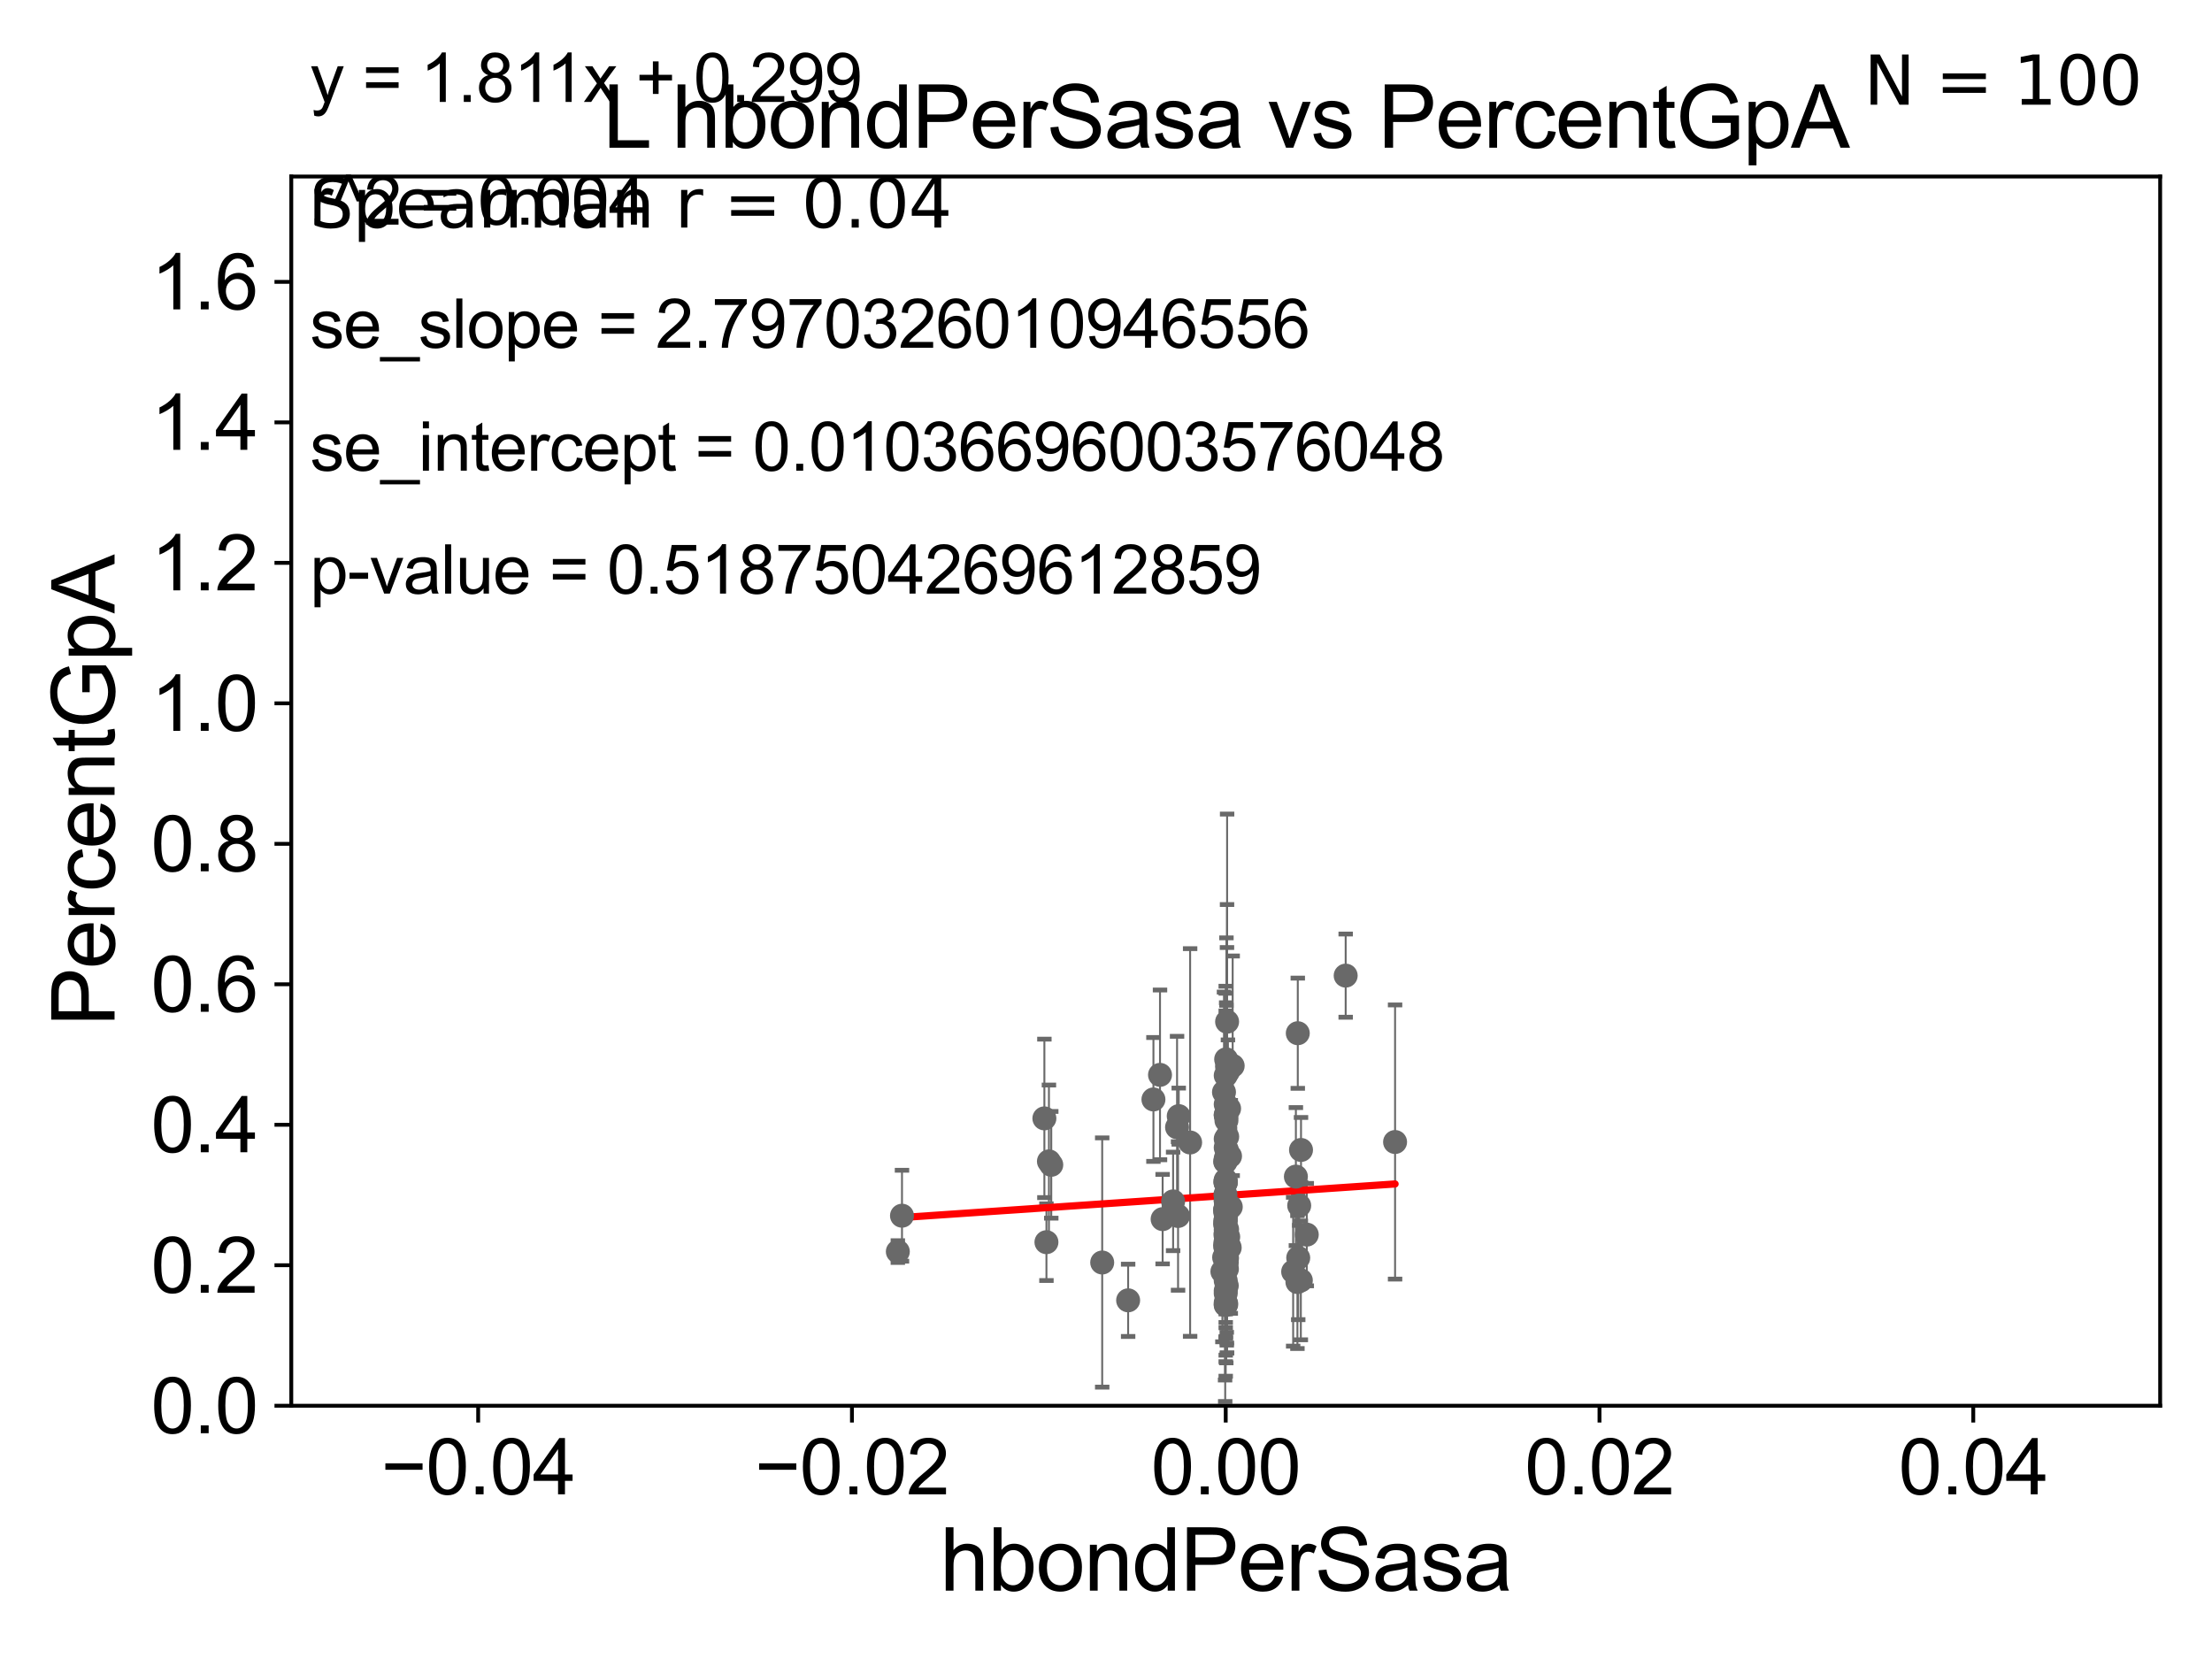 <?xml version="1.0" encoding="utf-8" standalone="no"?>
<!DOCTYPE svg PUBLIC "-//W3C//DTD SVG 1.1//EN"
  "http://www.w3.org/Graphics/SVG/1.1/DTD/svg11.dtd">
<svg xmlns:xlink="http://www.w3.org/1999/xlink" width="460.8pt" height="345.6pt" viewBox="0 0 460.8 345.6" xmlns="http://www.w3.org/2000/svg" version="1.1">
 <defs>
  <style type="text/css">*{stroke-linejoin: round; stroke-linecap: butt}</style>
 </defs>
 <g id="figure_1">
  <g id="patch_1">
   <path d="M 0 345.6 
L 460.8 345.6 
L 460.8 0 
L 0 0 
z
" style="fill: #ffffff"/>
  </g>
  <g id="axes_1">
   <g id="patch_2">
    <path d="M 60.68 292.84 
L 450 292.84 
L 450 36.775 
L 60.68 36.775 
z
" style="fill: #ffffff"/>
   </g>
   <g id="PathCollection_1">
    <defs>
     <path id="mfe5e9128d2" d="M 0 1.118 
C 0.297 1.118 0.581 1 0.791 0.791 
C 1 0.581 1.118 0.297 1.118 0 
C 1.118 -0.297 1 -0.581 0.791 -0.791 
C 0.581 -1 0.297 -1.118 0 -1.118 
C -0.297 -1.118 -0.581 -1 -0.791 -0.791 
C -1 -0.581 -1.118 -0.297 -1.118 0 
C -1.118 0.297 -1 0.581 -0.791 0.791 
C -0.581 1 -0.297 1.118 0 1.118 
z
" style="stroke: #696969"/>
    </defs>
    <g clip-path="url(#pc0761b3963)">
     <use xlink:href="#mfe5e9128d2" x="255.34" y="239.066" style="fill: #696969; stroke: #696969"/>
     <use xlink:href="#mfe5e9128d2" x="218.512" y="241.934" style="fill: #696969; stroke: #696969"/>
     <use xlink:href="#mfe5e9128d2" x="255.34" y="251.594" style="fill: #696969; stroke: #696969"/>
     <use xlink:href="#mfe5e9128d2" x="256.392" y="251.415" style="fill: #696969; stroke: #696969"/>
     <use xlink:href="#mfe5e9128d2" x="255.34" y="258.632" style="fill: #696969; stroke: #696969"/>
     <use xlink:href="#mfe5e9128d2" x="255.6" y="239.633" style="fill: #696969; stroke: #696969"/>
     <use xlink:href="#mfe5e9128d2" x="255.34" y="252.869" style="fill: #696969; stroke: #696969"/>
     <use xlink:href="#mfe5e9128d2" x="244.381" y="250.274" style="fill: #696969; stroke: #696969"/>
     <use xlink:href="#mfe5e9128d2" x="255.628" y="256.094" style="fill: #696969; stroke: #696969"/>
     <use xlink:href="#mfe5e9128d2" x="255.34" y="262.405" style="fill: #696969; stroke: #696969"/>
     <use xlink:href="#mfe5e9128d2" x="269.389" y="264.918" style="fill: #696969; stroke: #696969"/>
     <use xlink:href="#mfe5e9128d2" x="255.615" y="262.075" style="fill: #696969; stroke: #696969"/>
     <use xlink:href="#mfe5e9128d2" x="255.861" y="257.665" style="fill: #696969; stroke: #696969"/>
     <use xlink:href="#mfe5e9128d2" x="255.34" y="262.01" style="fill: #696969; stroke: #696969"/>
     <use xlink:href="#mfe5e9128d2" x="255.613" y="222.136" style="fill: #696969; stroke: #696969"/>
     <use xlink:href="#mfe5e9128d2" x="255.34" y="263.043" style="fill: #696969; stroke: #696969"/>
     <use xlink:href="#mfe5e9128d2" x="255.487" y="232.572" style="fill: #696969; stroke: #696969"/>
     <use xlink:href="#mfe5e9128d2" x="255.34" y="230.042" style="fill: #696969; stroke: #696969"/>
     <use xlink:href="#mfe5e9128d2" x="270.353" y="215.238" style="fill: #696969; stroke: #696969"/>
     <use xlink:href="#mfe5e9128d2" x="255.34" y="271.729" style="fill: #696969; stroke: #696969"/>
     <use xlink:href="#mfe5e9128d2" x="245.552" y="232.508" style="fill: #696969; stroke: #696969"/>
     <use xlink:href="#mfe5e9128d2" x="255.34" y="237.253" style="fill: #696969; stroke: #696969"/>
     <use xlink:href="#mfe5e9128d2" x="255.587" y="264.352" style="fill: #696969; stroke: #696969"/>
     <use xlink:href="#mfe5e9128d2" x="255.34" y="269.441" style="fill: #696969; stroke: #696969"/>
     <use xlink:href="#mfe5e9128d2" x="245.203" y="234.829" style="fill: #696969; stroke: #696969"/>
     <use xlink:href="#mfe5e9128d2" x="240.282" y="229.035" style="fill: #696969; stroke: #696969"/>
     <use xlink:href="#mfe5e9128d2" x="255.556" y="267.823" style="fill: #696969; stroke: #696969"/>
     <use xlink:href="#mfe5e9128d2" x="255.34" y="271.352" style="fill: #696969; stroke: #696969"/>
     <use xlink:href="#mfe5e9128d2" x="255.664" y="241.061" style="fill: #696969; stroke: #696969"/>
     <use xlink:href="#mfe5e9128d2" x="255.2" y="252.045" style="fill: #696969; stroke: #696969"/>
     <use xlink:href="#mfe5e9128d2" x="187.901" y="253.254" style="fill: #696969; stroke: #696969"/>
     <use xlink:href="#mfe5e9128d2" x="255.645" y="236.801" style="fill: #696969; stroke: #696969"/>
     <use xlink:href="#mfe5e9128d2" x="255.563" y="263.007" style="fill: #696969; stroke: #696969"/>
     <use xlink:href="#mfe5e9128d2" x="255.344" y="251.568" style="fill: #696969; stroke: #696969"/>
     <use xlink:href="#mfe5e9128d2" x="217.993" y="258.768" style="fill: #696969; stroke: #696969"/>
     <use xlink:href="#mfe5e9128d2" x="242.197" y="253.967" style="fill: #696969; stroke: #696969"/>
     <use xlink:href="#mfe5e9128d2" x="255.433" y="220.673" style="fill: #696969; stroke: #696969"/>
     <use xlink:href="#mfe5e9128d2" x="245.411" y="253.312" style="fill: #696969; stroke: #696969"/>
     <use xlink:href="#mfe5e9128d2" x="255.34" y="252.991" style="fill: #696969; stroke: #696969"/>
     <use xlink:href="#mfe5e9128d2" x="255.34" y="256.866" style="fill: #696969; stroke: #696969"/>
     <use xlink:href="#mfe5e9128d2" x="235.011" y="270.882" style="fill: #696969; stroke: #696969"/>
     <use xlink:href="#mfe5e9128d2" x="255.225" y="241.991" style="fill: #696969; stroke: #696969"/>
     <use xlink:href="#mfe5e9128d2" x="241.651" y="223.915" style="fill: #696969; stroke: #696969"/>
     <use xlink:href="#mfe5e9128d2" x="255.34" y="253.941" style="fill: #696969; stroke: #696969"/>
     <use xlink:href="#mfe5e9128d2" x="255.802" y="223.262" style="fill: #696969; stroke: #696969"/>
     <use xlink:href="#mfe5e9128d2" x="256.169" y="259.913" style="fill: #696969; stroke: #696969"/>
     <use xlink:href="#mfe5e9128d2" x="255.265" y="254.347" style="fill: #696969; stroke: #696969"/>
     <use xlink:href="#mfe5e9128d2" x="270.444" y="262.035" style="fill: #696969; stroke: #696969"/>
     <use xlink:href="#mfe5e9128d2" x="218.998" y="242.651" style="fill: #696969; stroke: #696969"/>
     <use xlink:href="#mfe5e9128d2" x="255.34" y="246.435" style="fill: #696969; stroke: #696969"/>
     <use xlink:href="#mfe5e9128d2" x="255.456" y="271.66" style="fill: #696969; stroke: #696969"/>
     <use xlink:href="#mfe5e9128d2" x="255.34" y="246.304" style="fill: #696969; stroke: #696969"/>
     <use xlink:href="#mfe5e9128d2" x="255.34" y="258.511" style="fill: #696969; stroke: #696969"/>
     <use xlink:href="#mfe5e9128d2" x="255.63" y="260.63" style="fill: #696969; stroke: #696969"/>
     <use xlink:href="#mfe5e9128d2" x="271.025" y="239.556" style="fill: #696969; stroke: #696969"/>
     <use xlink:href="#mfe5e9128d2" x="255.34" y="256.194" style="fill: #696969; stroke: #696969"/>
     <use xlink:href="#mfe5e9128d2" x="255.34" y="232.272" style="fill: #696969; stroke: #696969"/>
     <use xlink:href="#mfe5e9128d2" x="255.653" y="252.041" style="fill: #696969; stroke: #696969"/>
     <use xlink:href="#mfe5e9128d2" x="255.34" y="250.132" style="fill: #696969; stroke: #696969"/>
     <use xlink:href="#mfe5e9128d2" x="254.647" y="264.89" style="fill: #696969; stroke: #696969"/>
     <use xlink:href="#mfe5e9128d2" x="255.47" y="252.871" style="fill: #696969; stroke: #696969"/>
     <use xlink:href="#mfe5e9128d2" x="255.34" y="260.105" style="fill: #696969; stroke: #696969"/>
     <use xlink:href="#mfe5e9128d2" x="255.34" y="232.291" style="fill: #696969; stroke: #696969"/>
     <use xlink:href="#mfe5e9128d2" x="255.205" y="259.41" style="fill: #696969; stroke: #696969"/>
     <use xlink:href="#mfe5e9128d2" x="255.01" y="261.941" style="fill: #696969; stroke: #696969"/>
     <use xlink:href="#mfe5e9128d2" x="270.277" y="267.078" style="fill: #696969; stroke: #696969"/>
     <use xlink:href="#mfe5e9128d2" x="255.34" y="245.828" style="fill: #696969; stroke: #696969"/>
     <use xlink:href="#mfe5e9128d2" x="269.957" y="245.109" style="fill: #696969; stroke: #696969"/>
     <use xlink:href="#mfe5e9128d2" x="229.608" y="263.003" style="fill: #696969; stroke: #696969"/>
     <use xlink:href="#mfe5e9128d2" x="256.238" y="240.841" style="fill: #696969; stroke: #696969"/>
     <use xlink:href="#mfe5e9128d2" x="255.34" y="224.046" style="fill: #696969; stroke: #696969"/>
     <use xlink:href="#mfe5e9128d2" x="255.34" y="250.151" style="fill: #696969; stroke: #696969"/>
     <use xlink:href="#mfe5e9128d2" x="290.62" y="237.902" style="fill: #696969; stroke: #696969"/>
     <use xlink:href="#mfe5e9128d2" x="255.312" y="242.017" style="fill: #696969; stroke: #696969"/>
     <use xlink:href="#mfe5e9128d2" x="255.629" y="212.841" style="fill: #696969; stroke: #696969"/>
     <use xlink:href="#mfe5e9128d2" x="270.988" y="266.729" style="fill: #696969; stroke: #696969"/>
     <use xlink:href="#mfe5e9128d2" x="187.035" y="260.73" style="fill: #696969; stroke: #696969"/>
     <use xlink:href="#mfe5e9128d2" x="255.34" y="254.352" style="fill: #696969; stroke: #696969"/>
     <use xlink:href="#mfe5e9128d2" x="255.289" y="257.264" style="fill: #696969; stroke: #696969"/>
     <use xlink:href="#mfe5e9128d2" x="255.209" y="255" style="fill: #696969; stroke: #696969"/>
     <use xlink:href="#mfe5e9128d2" x="256.043" y="230.927" style="fill: #696969; stroke: #696969"/>
     <use xlink:href="#mfe5e9128d2" x="255.34" y="271.869" style="fill: #696969; stroke: #696969"/>
     <use xlink:href="#mfe5e9128d2" x="272.223" y="257.195" style="fill: #696969; stroke: #696969"/>
     <use xlink:href="#mfe5e9128d2" x="255.233" y="252.247" style="fill: #696969; stroke: #696969"/>
     <use xlink:href="#mfe5e9128d2" x="247.925" y="237.999" style="fill: #696969; stroke: #696969"/>
     <use xlink:href="#mfe5e9128d2" x="255.34" y="259.734" style="fill: #696969; stroke: #696969"/>
     <use xlink:href="#mfe5e9128d2" x="270.648" y="251.144" style="fill: #696969; stroke: #696969"/>
     <use xlink:href="#mfe5e9128d2" x="254.979" y="227.51" style="fill: #696969; stroke: #696969"/>
     <use xlink:href="#mfe5e9128d2" x="217.564" y="232.979" style="fill: #696969; stroke: #696969"/>
     <use xlink:href="#mfe5e9128d2" x="255.279" y="248.845" style="fill: #696969; stroke: #696969"/>
     <use xlink:href="#mfe5e9128d2" x="280.329" y="203.239" style="fill: #696969; stroke: #696969"/>
     <use xlink:href="#mfe5e9128d2" x="256.789" y="222.029" style="fill: #696969; stroke: #696969"/>
     <use xlink:href="#mfe5e9128d2" x="255.34" y="260.133" style="fill: #696969; stroke: #696969"/>
     <use xlink:href="#mfe5e9128d2" x="255.34" y="268.894" style="fill: #696969; stroke: #696969"/>
     <use xlink:href="#mfe5e9128d2" x="255.489" y="233.413" style="fill: #696969; stroke: #696969"/>
     <use xlink:href="#mfe5e9128d2" x="255.34" y="241.343" style="fill: #696969; stroke: #696969"/>
     <use xlink:href="#mfe5e9128d2" x="255.999" y="259.543" style="fill: #696969; stroke: #696969"/>
     <use xlink:href="#mfe5e9128d2" x="255.251" y="246.186" style="fill: #696969; stroke: #696969"/>
     <use xlink:href="#mfe5e9128d2" x="255.34" y="266.783" style="fill: #696969; stroke: #696969"/>
     <use xlink:href="#mfe5e9128d2" x="255.536" y="259.567" style="fill: #696969; stroke: #696969"/>
    </g>
   </g>
   <g id="matplotlib.axis_1">
    <g id="xtick_1">
     <g id="line2d_1">
      <defs>
       <path id="mb3e46bdd6c" d="M 0 0 
L 0 3.5 
" style="stroke: #000000; stroke-width: 0.8"/>
      </defs>
      <g>
       <use xlink:href="#mb3e46bdd6c" x="99.612" y="292.84" style="stroke: #000000; stroke-width: 0.8"/>
      </g>
     </g>
     <g id="text_1">
      <!-- −0.04 -->
      <g transform="translate(79.371 311.293)scale(0.16 -0.16)">
       <defs>
        <path id="ArialMT-2212" d="M 3381 1997 
L 356 1997 
L 356 2522 
L 3381 2522 
L 3381 1997 
z
" transform="scale(0.016)"/>
        <path id="ArialMT-30" d="M 266 2259 
Q 266 3072 433 3567 
Q 600 4063 929 4331 
Q 1259 4600 1759 4600 
Q 2128 4600 2406 4451 
Q 2684 4303 2865 4023 
Q 3047 3744 3150 3342 
Q 3253 2941 3253 2259 
Q 3253 1453 3087 958 
Q 2922 463 2592 192 
Q 2263 -78 1759 -78 
Q 1097 -78 719 397 
Q 266 969 266 2259 
z
M 844 2259 
Q 844 1131 1108 757 
Q 1372 384 1759 384 
Q 2147 384 2411 759 
Q 2675 1134 2675 2259 
Q 2675 3391 2411 3762 
Q 2147 4134 1753 4134 
Q 1366 4134 1134 3806 
Q 844 3388 844 2259 
z
" transform="scale(0.016)"/>
        <path id="ArialMT-2e" d="M 581 0 
L 581 641 
L 1222 641 
L 1222 0 
L 581 0 
z
" transform="scale(0.016)"/>
        <path id="ArialMT-34" d="M 2069 0 
L 2069 1097 
L 81 1097 
L 81 1613 
L 2172 4581 
L 2631 4581 
L 2631 1613 
L 3250 1613 
L 3250 1097 
L 2631 1097 
L 2631 0 
L 2069 0 
z
M 2069 1613 
L 2069 3678 
L 634 1613 
L 2069 1613 
z
" transform="scale(0.016)"/>
       </defs>
       <use xlink:href="#ArialMT-2212"/>
       <use xlink:href="#ArialMT-30" x="58.398"/>
       <use xlink:href="#ArialMT-2e" x="114.014"/>
       <use xlink:href="#ArialMT-30" x="141.797"/>
       <use xlink:href="#ArialMT-34" x="197.412"/>
      </g>
     </g>
    </g>
    <g id="xtick_2">
     <g id="line2d_2">
      <g>
       <use xlink:href="#mb3e46bdd6c" x="177.476" y="292.84" style="stroke: #000000; stroke-width: 0.8"/>
      </g>
     </g>
     <g id="text_2">
      <!-- −0.02 -->
      <g transform="translate(157.235 311.293)scale(0.16 -0.16)">
       <defs>
        <path id="ArialMT-32" d="M 3222 541 
L 3222 0 
L 194 0 
Q 188 203 259 391 
Q 375 700 629 1000 
Q 884 1300 1366 1694 
Q 2113 2306 2375 2664 
Q 2638 3022 2638 3341 
Q 2638 3675 2398 3904 
Q 2159 4134 1775 4134 
Q 1369 4134 1125 3890 
Q 881 3647 878 3216 
L 300 3275 
Q 359 3922 746 4261 
Q 1134 4600 1788 4600 
Q 2447 4600 2831 4234 
Q 3216 3869 3216 3328 
Q 3216 3053 3103 2787 
Q 2991 2522 2730 2228 
Q 2469 1934 1863 1422 
Q 1356 997 1212 845 
Q 1069 694 975 541 
L 3222 541 
z
" transform="scale(0.016)"/>
       </defs>
       <use xlink:href="#ArialMT-2212"/>
       <use xlink:href="#ArialMT-30" x="58.398"/>
       <use xlink:href="#ArialMT-2e" x="114.014"/>
       <use xlink:href="#ArialMT-30" x="141.797"/>
       <use xlink:href="#ArialMT-32" x="197.412"/>
      </g>
     </g>
    </g>
    <g id="xtick_3">
     <g id="line2d_3">
      <g>
       <use xlink:href="#mb3e46bdd6c" x="255.34" y="292.84" style="stroke: #000000; stroke-width: 0.8"/>
      </g>
     </g>
     <g id="text_3">
      <!-- 0.00 -->
      <g transform="translate(239.771 311.293)scale(0.16 -0.16)">
       <use xlink:href="#ArialMT-30"/>
       <use xlink:href="#ArialMT-2e" x="55.615"/>
       <use xlink:href="#ArialMT-30" x="83.398"/>
       <use xlink:href="#ArialMT-30" x="139.014"/>
      </g>
     </g>
    </g>
    <g id="xtick_4">
     <g id="line2d_4">
      <g>
       <use xlink:href="#mb3e46bdd6c" x="333.204" y="292.84" style="stroke: #000000; stroke-width: 0.8"/>
      </g>
     </g>
     <g id="text_4">
      <!-- 0.02 -->
      <g transform="translate(317.635 311.293)scale(0.16 -0.16)">
       <use xlink:href="#ArialMT-30"/>
       <use xlink:href="#ArialMT-2e" x="55.615"/>
       <use xlink:href="#ArialMT-30" x="83.398"/>
       <use xlink:href="#ArialMT-32" x="139.014"/>
      </g>
     </g>
    </g>
    <g id="xtick_5">
     <g id="line2d_5">
      <g>
       <use xlink:href="#mb3e46bdd6c" x="411.068" y="292.84" style="stroke: #000000; stroke-width: 0.8"/>
      </g>
     </g>
     <g id="text_5">
      <!-- 0.04 -->
      <g transform="translate(395.499 311.293)scale(0.16 -0.16)">
       <use xlink:href="#ArialMT-30"/>
       <use xlink:href="#ArialMT-2e" x="55.615"/>
       <use xlink:href="#ArialMT-30" x="83.398"/>
       <use xlink:href="#ArialMT-34" x="139.014"/>
      </g>
     </g>
    </g>
    <g id="text_6">
     <!-- hbondPerSasa -->
     <g transform="translate(195.798 331.357)scale(0.18 -0.18)">
      <defs>
       <path id="ArialMT-68" d="M 422 0 
L 422 4581 
L 984 4581 
L 984 2938 
Q 1378 3394 1978 3394 
Q 2347 3394 2619 3248 
Q 2891 3103 3008 2847 
Q 3125 2591 3125 2103 
L 3125 0 
L 2563 0 
L 2563 2103 
Q 2563 2525 2380 2717 
Q 2197 2909 1863 2909 
Q 1613 2909 1392 2779 
Q 1172 2650 1078 2428 
Q 984 2206 984 1816 
L 984 0 
L 422 0 
z
" transform="scale(0.016)"/>
       <path id="ArialMT-62" d="M 941 0 
L 419 0 
L 419 4581 
L 981 4581 
L 981 2947 
Q 1338 3394 1891 3394 
Q 2197 3394 2470 3270 
Q 2744 3147 2920 2923 
Q 3097 2700 3197 2384 
Q 3297 2069 3297 1709 
Q 3297 856 2875 390 
Q 2453 -75 1863 -75 
Q 1275 -75 941 416 
L 941 0 
z
M 934 1684 
Q 934 1088 1097 822 
Q 1363 388 1816 388 
Q 2184 388 2453 708 
Q 2722 1028 2722 1663 
Q 2722 2313 2464 2622 
Q 2206 2931 1841 2931 
Q 1472 2931 1203 2611 
Q 934 2291 934 1684 
z
" transform="scale(0.016)"/>
       <path id="ArialMT-6f" d="M 213 1659 
Q 213 2581 725 3025 
Q 1153 3394 1769 3394 
Q 2453 3394 2887 2945 
Q 3322 2497 3322 1706 
Q 3322 1066 3130 698 
Q 2938 331 2570 128 
Q 2203 -75 1769 -75 
Q 1072 -75 642 372 
Q 213 819 213 1659 
z
M 791 1659 
Q 791 1022 1069 705 
Q 1347 388 1769 388 
Q 2188 388 2466 706 
Q 2744 1025 2744 1678 
Q 2744 2294 2464 2611 
Q 2184 2928 1769 2928 
Q 1347 2928 1069 2612 
Q 791 2297 791 1659 
z
" transform="scale(0.016)"/>
       <path id="ArialMT-6e" d="M 422 0 
L 422 3319 
L 928 3319 
L 928 2847 
Q 1294 3394 1984 3394 
Q 2284 3394 2536 3286 
Q 2788 3178 2913 3003 
Q 3038 2828 3088 2588 
Q 3119 2431 3119 2041 
L 3119 0 
L 2556 0 
L 2556 2019 
Q 2556 2363 2490 2533 
Q 2425 2703 2258 2804 
Q 2091 2906 1866 2906 
Q 1506 2906 1245 2678 
Q 984 2450 984 1813 
L 984 0 
L 422 0 
z
" transform="scale(0.016)"/>
       <path id="ArialMT-64" d="M 2575 0 
L 2575 419 
Q 2259 -75 1647 -75 
Q 1250 -75 917 144 
Q 584 363 401 755 
Q 219 1147 219 1656 
Q 219 2153 384 2558 
Q 550 2963 881 3178 
Q 1213 3394 1622 3394 
Q 1922 3394 2156 3267 
Q 2391 3141 2538 2938 
L 2538 4581 
L 3097 4581 
L 3097 0 
L 2575 0 
z
M 797 1656 
Q 797 1019 1065 703 
Q 1334 388 1700 388 
Q 2069 388 2326 689 
Q 2584 991 2584 1609 
Q 2584 2291 2321 2609 
Q 2059 2928 1675 2928 
Q 1300 2928 1048 2622 
Q 797 2316 797 1656 
z
" transform="scale(0.016)"/>
       <path id="ArialMT-50" d="M 494 0 
L 494 4581 
L 2222 4581 
Q 2678 4581 2919 4538 
Q 3256 4481 3484 4323 
Q 3713 4166 3852 3881 
Q 3991 3597 3991 3256 
Q 3991 2672 3619 2267 
Q 3247 1863 2275 1863 
L 1100 1863 
L 1100 0 
L 494 0 
z
M 1100 2403 
L 2284 2403 
Q 2872 2403 3119 2622 
Q 3366 2841 3366 3238 
Q 3366 3525 3220 3729 
Q 3075 3934 2838 4000 
Q 2684 4041 2272 4041 
L 1100 4041 
L 1100 2403 
z
" transform="scale(0.016)"/>
       <path id="ArialMT-65" d="M 2694 1069 
L 3275 997 
Q 3138 488 2766 206 
Q 2394 -75 1816 -75 
Q 1088 -75 661 373 
Q 234 822 234 1631 
Q 234 2469 665 2931 
Q 1097 3394 1784 3394 
Q 2450 3394 2872 2941 
Q 3294 2488 3294 1666 
Q 3294 1616 3291 1516 
L 816 1516 
Q 847 969 1125 678 
Q 1403 388 1819 388 
Q 2128 388 2347 550 
Q 2566 713 2694 1069 
z
M 847 1978 
L 2700 1978 
Q 2663 2397 2488 2606 
Q 2219 2931 1791 2931 
Q 1403 2931 1139 2672 
Q 875 2413 847 1978 
z
" transform="scale(0.016)"/>
       <path id="ArialMT-72" d="M 416 0 
L 416 3319 
L 922 3319 
L 922 2816 
Q 1116 3169 1280 3281 
Q 1444 3394 1641 3394 
Q 1925 3394 2219 3213 
L 2025 2691 
Q 1819 2813 1613 2813 
Q 1428 2813 1281 2702 
Q 1134 2591 1072 2394 
Q 978 2094 978 1738 
L 978 0 
L 416 0 
z
" transform="scale(0.016)"/>
       <path id="ArialMT-53" d="M 288 1472 
L 859 1522 
Q 900 1178 1048 958 
Q 1197 738 1509 602 
Q 1822 466 2213 466 
Q 2559 466 2825 569 
Q 3091 672 3220 851 
Q 3350 1031 3350 1244 
Q 3350 1459 3225 1620 
Q 3100 1781 2813 1891 
Q 2628 1963 1997 2114 
Q 1366 2266 1113 2400 
Q 784 2572 623 2826 
Q 463 3081 463 3397 
Q 463 3744 659 4045 
Q 856 4347 1234 4503 
Q 1613 4659 2075 4659 
Q 2584 4659 2973 4495 
Q 3363 4331 3572 4012 
Q 3781 3694 3797 3291 
L 3216 3247 
Q 3169 3681 2898 3903 
Q 2628 4125 2100 4125 
Q 1550 4125 1298 3923 
Q 1047 3722 1047 3438 
Q 1047 3191 1225 3031 
Q 1400 2872 2139 2705 
Q 2878 2538 3153 2413 
Q 3553 2228 3743 1945 
Q 3934 1663 3934 1294 
Q 3934 928 3725 604 
Q 3516 281 3123 101 
Q 2731 -78 2241 -78 
Q 1619 -78 1198 103 
Q 778 284 539 648 
Q 300 1013 288 1472 
z
" transform="scale(0.016)"/>
       <path id="ArialMT-61" d="M 2588 409 
Q 2275 144 1986 34 
Q 1697 -75 1366 -75 
Q 819 -75 525 192 
Q 231 459 231 875 
Q 231 1119 342 1320 
Q 453 1522 633 1644 
Q 813 1766 1038 1828 
Q 1203 1872 1538 1913 
Q 2219 1994 2541 2106 
Q 2544 2222 2544 2253 
Q 2544 2597 2384 2738 
Q 2169 2928 1744 2928 
Q 1347 2928 1158 2789 
Q 969 2650 878 2297 
L 328 2372 
Q 403 2725 575 2942 
Q 747 3159 1072 3276 
Q 1397 3394 1825 3394 
Q 2250 3394 2515 3294 
Q 2781 3194 2906 3042 
Q 3031 2891 3081 2659 
Q 3109 2516 3109 2141 
L 3109 1391 
Q 3109 606 3145 398 
Q 3181 191 3288 0 
L 2700 0 
Q 2613 175 2588 409 
z
M 2541 1666 
Q 2234 1541 1622 1453 
Q 1275 1403 1131 1340 
Q 988 1278 909 1158 
Q 831 1038 831 891 
Q 831 666 1001 516 
Q 1172 366 1500 366 
Q 1825 366 2078 508 
Q 2331 650 2450 897 
Q 2541 1088 2541 1459 
L 2541 1666 
z
" transform="scale(0.016)"/>
       <path id="ArialMT-73" d="M 197 991 
L 753 1078 
Q 800 744 1014 566 
Q 1228 388 1613 388 
Q 2000 388 2187 545 
Q 2375 703 2375 916 
Q 2375 1106 2209 1216 
Q 2094 1291 1634 1406 
Q 1016 1563 777 1677 
Q 538 1791 414 1992 
Q 291 2194 291 2438 
Q 291 2659 392 2848 
Q 494 3038 669 3163 
Q 800 3259 1026 3326 
Q 1253 3394 1513 3394 
Q 1903 3394 2198 3281 
Q 2494 3169 2634 2976 
Q 2775 2784 2828 2463 
L 2278 2388 
Q 2241 2644 2061 2787 
Q 1881 2931 1553 2931 
Q 1166 2931 1000 2803 
Q 834 2675 834 2503 
Q 834 2394 903 2306 
Q 972 2216 1119 2156 
Q 1203 2125 1616 2013 
Q 2213 1853 2448 1751 
Q 2684 1650 2818 1456 
Q 2953 1263 2953 975 
Q 2953 694 2789 445 
Q 2625 197 2315 61 
Q 2006 -75 1616 -75 
Q 969 -75 630 194 
Q 291 463 197 991 
z
" transform="scale(0.016)"/>
      </defs>
      <use xlink:href="#ArialMT-68"/>
      <use xlink:href="#ArialMT-62" x="55.615"/>
      <use xlink:href="#ArialMT-6f" x="111.23"/>
      <use xlink:href="#ArialMT-6e" x="166.846"/>
      <use xlink:href="#ArialMT-64" x="222.461"/>
      <use xlink:href="#ArialMT-50" x="278.076"/>
      <use xlink:href="#ArialMT-65" x="344.775"/>
      <use xlink:href="#ArialMT-72" x="400.391"/>
      <use xlink:href="#ArialMT-53" x="433.691"/>
      <use xlink:href="#ArialMT-61" x="500.391"/>
      <use xlink:href="#ArialMT-73" x="556.006"/>
      <use xlink:href="#ArialMT-61" x="606.006"/>
     </g>
    </g>
   </g>
   <g id="matplotlib.axis_2">
    <g id="ytick_1">
     <g id="line2d_6">
      <defs>
       <path id="md15b752ac2" d="M 0 0 
L -3.5 0 
" style="stroke: #000000; stroke-width: 0.8"/>
      </defs>
      <g>
       <use xlink:href="#md15b752ac2" x="60.68" y="292.84" style="stroke: #000000; stroke-width: 0.8"/>
      </g>
     </g>
     <g id="text_7">
      <!-- 0.0 -->
      <g transform="translate(31.44 298.566)scale(0.16 -0.16)">
       <use xlink:href="#ArialMT-30"/>
       <use xlink:href="#ArialMT-2e" x="55.615"/>
       <use xlink:href="#ArialMT-30" x="83.398"/>
      </g>
     </g>
    </g>
    <g id="ytick_2">
     <g id="line2d_7">
      <g>
       <use xlink:href="#md15b752ac2" x="60.68" y="263.575" style="stroke: #000000; stroke-width: 0.8"/>
      </g>
     </g>
     <g id="text_8">
      <!-- 0.2 -->
      <g transform="translate(31.44 269.302)scale(0.16 -0.16)">
       <use xlink:href="#ArialMT-30"/>
       <use xlink:href="#ArialMT-2e" x="55.615"/>
       <use xlink:href="#ArialMT-32" x="83.398"/>
      </g>
     </g>
    </g>
    <g id="ytick_3">
     <g id="line2d_8">
      <g>
       <use xlink:href="#md15b752ac2" x="60.68" y="234.311" style="stroke: #000000; stroke-width: 0.8"/>
      </g>
     </g>
     <g id="text_9">
      <!-- 0.4 -->
      <g transform="translate(31.44 240.037)scale(0.16 -0.16)">
       <use xlink:href="#ArialMT-30"/>
       <use xlink:href="#ArialMT-2e" x="55.615"/>
       <use xlink:href="#ArialMT-34" x="83.398"/>
      </g>
     </g>
    </g>
    <g id="ytick_4">
     <g id="line2d_9">
      <g>
       <use xlink:href="#md15b752ac2" x="60.68" y="205.046" style="stroke: #000000; stroke-width: 0.8"/>
      </g>
     </g>
     <g id="text_10">
      <!-- 0.6 -->
      <g transform="translate(31.44 210.772)scale(0.16 -0.16)">
       <defs>
        <path id="ArialMT-36" d="M 3184 3459 
L 2625 3416 
Q 2550 3747 2413 3897 
Q 2184 4138 1850 4138 
Q 1581 4138 1378 3988 
Q 1113 3794 959 3422 
Q 806 3050 800 2363 
Q 1003 2672 1297 2822 
Q 1591 2972 1913 2972 
Q 2475 2972 2870 2558 
Q 3266 2144 3266 1488 
Q 3266 1056 3080 686 
Q 2894 316 2569 119 
Q 2244 -78 1831 -78 
Q 1128 -78 684 439 
Q 241 956 241 2144 
Q 241 3472 731 4075 
Q 1159 4600 1884 4600 
Q 2425 4600 2770 4297 
Q 3116 3994 3184 3459 
z
M 888 1484 
Q 888 1194 1011 928 
Q 1134 663 1356 523 
Q 1578 384 1822 384 
Q 2178 384 2434 671 
Q 2691 959 2691 1453 
Q 2691 1928 2437 2201 
Q 2184 2475 1800 2475 
Q 1419 2475 1153 2201 
Q 888 1928 888 1484 
z
" transform="scale(0.016)"/>
       </defs>
       <use xlink:href="#ArialMT-30"/>
       <use xlink:href="#ArialMT-2e" x="55.615"/>
       <use xlink:href="#ArialMT-36" x="83.398"/>
      </g>
     </g>
    </g>
    <g id="ytick_5">
     <g id="line2d_10">
      <g>
       <use xlink:href="#md15b752ac2" x="60.68" y="175.782" style="stroke: #000000; stroke-width: 0.8"/>
      </g>
     </g>
     <g id="text_11">
      <!-- 0.8 -->
      <g transform="translate(31.44 181.508)scale(0.16 -0.16)">
       <defs>
        <path id="ArialMT-38" d="M 1131 2484 
Q 781 2613 612 2850 
Q 444 3088 444 3419 
Q 444 3919 803 4259 
Q 1163 4600 1759 4600 
Q 2359 4600 2725 4251 
Q 3091 3903 3091 3403 
Q 3091 3084 2923 2848 
Q 2756 2613 2416 2484 
Q 2838 2347 3058 2040 
Q 3278 1734 3278 1309 
Q 3278 722 2862 322 
Q 2447 -78 1769 -78 
Q 1091 -78 675 323 
Q 259 725 259 1325 
Q 259 1772 486 2073 
Q 713 2375 1131 2484 
z
M 1019 3438 
Q 1019 3113 1228 2906 
Q 1438 2700 1772 2700 
Q 2097 2700 2305 2904 
Q 2513 3109 2513 3406 
Q 2513 3716 2298 3927 
Q 2084 4138 1766 4138 
Q 1444 4138 1231 3931 
Q 1019 3725 1019 3438 
z
M 838 1322 
Q 838 1081 952 856 
Q 1066 631 1291 507 
Q 1516 384 1775 384 
Q 2178 384 2440 643 
Q 2703 903 2703 1303 
Q 2703 1709 2433 1975 
Q 2163 2241 1756 2241 
Q 1359 2241 1098 1978 
Q 838 1716 838 1322 
z
" transform="scale(0.016)"/>
       </defs>
       <use xlink:href="#ArialMT-30"/>
       <use xlink:href="#ArialMT-2e" x="55.615"/>
       <use xlink:href="#ArialMT-38" x="83.398"/>
      </g>
     </g>
    </g>
    <g id="ytick_6">
     <g id="line2d_11">
      <g>
       <use xlink:href="#md15b752ac2" x="60.68" y="146.517" style="stroke: #000000; stroke-width: 0.8"/>
      </g>
     </g>
     <g id="text_12">
      <!-- 1.0 -->
      <g transform="translate(31.44 152.243)scale(0.16 -0.16)">
       <defs>
        <path id="ArialMT-31" d="M 2384 0 
L 1822 0 
L 1822 3584 
Q 1619 3391 1289 3197 
Q 959 3003 697 2906 
L 697 3450 
Q 1169 3672 1522 3987 
Q 1875 4303 2022 4600 
L 2384 4600 
L 2384 0 
z
" transform="scale(0.016)"/>
       </defs>
       <use xlink:href="#ArialMT-31"/>
       <use xlink:href="#ArialMT-2e" x="55.615"/>
       <use xlink:href="#ArialMT-30" x="83.398"/>
      </g>
     </g>
    </g>
    <g id="ytick_7">
     <g id="line2d_12">
      <g>
       <use xlink:href="#md15b752ac2" x="60.68" y="117.252" style="stroke: #000000; stroke-width: 0.8"/>
      </g>
     </g>
     <g id="text_13">
      <!-- 1.2 -->
      <g transform="translate(31.44 122.979)scale(0.16 -0.16)">
       <use xlink:href="#ArialMT-31"/>
       <use xlink:href="#ArialMT-2e" x="55.615"/>
       <use xlink:href="#ArialMT-32" x="83.398"/>
      </g>
     </g>
    </g>
    <g id="ytick_8">
     <g id="line2d_13">
      <g>
       <use xlink:href="#md15b752ac2" x="60.68" y="87.988" style="stroke: #000000; stroke-width: 0.8"/>
      </g>
     </g>
     <g id="text_14">
      <!-- 1.4 -->
      <g transform="translate(31.44 93.714)scale(0.16 -0.16)">
       <use xlink:href="#ArialMT-31"/>
       <use xlink:href="#ArialMT-2e" x="55.615"/>
       <use xlink:href="#ArialMT-34" x="83.398"/>
      </g>
     </g>
    </g>
    <g id="ytick_9">
     <g id="line2d_14">
      <g>
       <use xlink:href="#md15b752ac2" x="60.68" y="58.723" style="stroke: #000000; stroke-width: 0.8"/>
      </g>
     </g>
     <g id="text_15">
      <!-- 1.6 -->
      <g transform="translate(31.44 64.45)scale(0.16 -0.16)">
       <use xlink:href="#ArialMT-31"/>
       <use xlink:href="#ArialMT-2e" x="55.615"/>
       <use xlink:href="#ArialMT-36" x="83.398"/>
      </g>
     </g>
    </g>
    <g id="text_16">
     <!-- PercentGpA -->
     <g transform="translate(23.863 213.831)rotate(-90)scale(0.18 -0.18)">
      <defs>
       <path id="ArialMT-63" d="M 2588 1216 
L 3141 1144 
Q 3050 572 2676 248 
Q 2303 -75 1759 -75 
Q 1078 -75 664 370 
Q 250 816 250 1647 
Q 250 2184 428 2587 
Q 606 2991 970 3192 
Q 1334 3394 1763 3394 
Q 2303 3394 2647 3120 
Q 2991 2847 3088 2344 
L 2541 2259 
Q 2463 2594 2264 2762 
Q 2066 2931 1784 2931 
Q 1359 2931 1093 2626 
Q 828 2322 828 1663 
Q 828 994 1084 691 
Q 1341 388 1753 388 
Q 2084 388 2306 591 
Q 2528 794 2588 1216 
z
" transform="scale(0.016)"/>
       <path id="ArialMT-74" d="M 1650 503 
L 1731 6 
Q 1494 -44 1306 -44 
Q 1000 -44 831 53 
Q 663 150 594 308 
Q 525 466 525 972 
L 525 2881 
L 113 2881 
L 113 3319 
L 525 3319 
L 525 4141 
L 1084 4478 
L 1084 3319 
L 1650 3319 
L 1650 2881 
L 1084 2881 
L 1084 941 
Q 1084 700 1114 631 
Q 1144 563 1211 522 
Q 1278 481 1403 481 
Q 1497 481 1650 503 
z
" transform="scale(0.016)"/>
       <path id="ArialMT-47" d="M 2638 1797 
L 2638 2334 
L 4578 2338 
L 4578 638 
Q 4131 281 3656 101 
Q 3181 -78 2681 -78 
Q 2006 -78 1454 211 
Q 903 500 622 1047 
Q 341 1594 341 2269 
Q 341 2938 620 3517 
Q 900 4097 1425 4378 
Q 1950 4659 2634 4659 
Q 3131 4659 3532 4498 
Q 3934 4338 4162 4050 
Q 4391 3763 4509 3300 
L 3963 3150 
Q 3859 3500 3706 3700 
Q 3553 3900 3268 4020 
Q 2984 4141 2638 4141 
Q 2222 4141 1919 4014 
Q 1616 3888 1430 3681 
Q 1244 3475 1141 3228 
Q 966 2803 966 2306 
Q 966 1694 1177 1281 
Q 1388 869 1791 669 
Q 2194 469 2647 469 
Q 3041 469 3416 620 
Q 3791 772 3984 944 
L 3984 1797 
L 2638 1797 
z
" transform="scale(0.016)"/>
       <path id="ArialMT-70" d="M 422 -1272 
L 422 3319 
L 934 3319 
L 934 2888 
Q 1116 3141 1344 3267 
Q 1572 3394 1897 3394 
Q 2322 3394 2647 3175 
Q 2972 2956 3137 2557 
Q 3303 2159 3303 1684 
Q 3303 1175 3120 767 
Q 2938 359 2589 142 
Q 2241 -75 1856 -75 
Q 1575 -75 1351 44 
Q 1128 163 984 344 
L 984 -1272 
L 422 -1272 
z
M 931 1641 
Q 931 1000 1190 694 
Q 1450 388 1819 388 
Q 2194 388 2461 705 
Q 2728 1022 2728 1688 
Q 2728 2322 2467 2637 
Q 2206 2953 1844 2953 
Q 1484 2953 1207 2617 
Q 931 2281 931 1641 
z
" transform="scale(0.016)"/>
       <path id="ArialMT-41" d="M -9 0 
L 1750 4581 
L 2403 4581 
L 4278 0 
L 3588 0 
L 3053 1388 
L 1138 1388 
L 634 0 
L -9 0 
z
M 1313 1881 
L 2866 1881 
L 2388 3150 
Q 2169 3728 2063 4100 
Q 1975 3659 1816 3225 
L 1313 1881 
z
" transform="scale(0.016)"/>
      </defs>
      <use xlink:href="#ArialMT-50"/>
      <use xlink:href="#ArialMT-65" x="66.699"/>
      <use xlink:href="#ArialMT-72" x="122.314"/>
      <use xlink:href="#ArialMT-63" x="155.615"/>
      <use xlink:href="#ArialMT-65" x="205.615"/>
      <use xlink:href="#ArialMT-6e" x="261.23"/>
      <use xlink:href="#ArialMT-74" x="316.846"/>
      <use xlink:href="#ArialMT-47" x="344.629"/>
      <use xlink:href="#ArialMT-70" x="422.412"/>
      <use xlink:href="#ArialMT-41" x="478.027"/>
     </g>
    </g>
   </g>
   <g id="LineCollection_1">
    <path d="M 255.34 256.69 
L 255.34 221.441 
" clip-path="url(#pc0761b3963)" style="fill: none; stroke: #696969; stroke-width: 0.4"/>
    <path d="M 218.512 257.835 
L 218.512 226.034 
" clip-path="url(#pc0761b3963)" style="fill: none; stroke: #696969; stroke-width: 0.4"/>
    <path d="M 255.34 259.884 
L 255.34 243.305 
" clip-path="url(#pc0761b3963)" style="fill: none; stroke: #696969; stroke-width: 0.4"/>
    <path d="M 256.392 273.587 
L 256.392 229.244 
" clip-path="url(#pc0761b3963)" style="fill: none; stroke: #696969; stroke-width: 0.4"/>
    <path d="M 255.34 268.908 
L 255.34 248.356 
" clip-path="url(#pc0761b3963)" style="fill: none; stroke: #696969; stroke-width: 0.4"/>
    <path d="M 255.6 281.882 
L 255.6 197.385 
" clip-path="url(#pc0761b3963)" style="fill: none; stroke: #696969; stroke-width: 0.4"/>
    <path d="M 255.34 264.144 
L 255.34 241.594 
" clip-path="url(#pc0761b3963)" style="fill: none; stroke: #696969; stroke-width: 0.4"/>
    <path d="M 244.381 260.531 
L 244.381 240.018 
" clip-path="url(#pc0761b3963)" style="fill: none; stroke: #696969; stroke-width: 0.4"/>
    <path d="M 255.628 272.236 
L 255.628 239.952 
" clip-path="url(#pc0761b3963)" style="fill: none; stroke: #696969; stroke-width: 0.4"/>
    <path d="M 255.34 275.502 
L 255.34 249.307 
" clip-path="url(#pc0761b3963)" style="fill: none; stroke: #696969; stroke-width: 0.4"/>
    <path d="M 269.389 280.424 
L 269.389 249.412 
" clip-path="url(#pc0761b3963)" style="fill: none; stroke: #696969; stroke-width: 0.4"/>
    <path d="M 255.615 281.829 
L 255.615 242.322 
" clip-path="url(#pc0761b3963)" style="fill: none; stroke: #696969; stroke-width: 0.4"/>
    <path d="M 255.861 270.321 
L 255.861 245.01 
" clip-path="url(#pc0761b3963)" style="fill: none; stroke: #696969; stroke-width: 0.4"/>
    <path d="M 255.34 268.767 
L 255.34 255.254 
" clip-path="url(#pc0761b3963)" style="fill: none; stroke: #696969; stroke-width: 0.4"/>
    <path d="M 255.613 255.839 
L 255.613 188.433 
" clip-path="url(#pc0761b3963)" style="fill: none; stroke: #696969; stroke-width: 0.4"/>
    <path d="M 255.34 266.095 
L 255.34 259.991 
" clip-path="url(#pc0761b3963)" style="fill: none; stroke: #696969; stroke-width: 0.4"/>
    <path d="M 255.487 255.734 
L 255.487 209.411 
" clip-path="url(#pc0761b3963)" style="fill: none; stroke: #696969; stroke-width: 0.4"/>
    <path d="M 255.34 253.172 
L 255.34 206.911 
" clip-path="url(#pc0761b3963)" style="fill: none; stroke: #696969; stroke-width: 0.4"/>
    <path d="M 270.353 226.716 
L 270.353 203.759 
" clip-path="url(#pc0761b3963)" style="fill: none; stroke: #696969; stroke-width: 0.4"/>
    <path d="M 255.34 278.679 
L 255.34 264.778 
" clip-path="url(#pc0761b3963)" style="fill: none; stroke: #696969; stroke-width: 0.4"/>
    <path d="M 245.552 238.349 
L 245.552 226.668 
" clip-path="url(#pc0761b3963)" style="fill: none; stroke: #696969; stroke-width: 0.4"/>
    <path d="M 255.34 246.469 
L 255.34 228.036 
" clip-path="url(#pc0761b3963)" style="fill: none; stroke: #696969; stroke-width: 0.4"/>
    <path d="M 255.587 279.767 
L 255.587 248.938 
" clip-path="url(#pc0761b3963)" style="fill: none; stroke: #696969; stroke-width: 0.4"/>
    <path d="M 255.34 282.303 
L 255.34 256.578 
" clip-path="url(#pc0761b3963)" style="fill: none; stroke: #696969; stroke-width: 0.4"/>
    <path d="M 245.203 253.778 
L 245.203 215.881 
" clip-path="url(#pc0761b3963)" style="fill: none; stroke: #696969; stroke-width: 0.4"/>
    <path d="M 240.282 241.938 
L 240.282 216.132 
" clip-path="url(#pc0761b3963)" style="fill: none; stroke: #696969; stroke-width: 0.4"/>
    <path d="M 255.556 277.554 
L 255.556 258.093 
" clip-path="url(#pc0761b3963)" style="fill: none; stroke: #696969; stroke-width: 0.4"/>
    <path d="M 255.34 278.743 
L 255.34 263.961 
" clip-path="url(#pc0761b3963)" style="fill: none; stroke: #696969; stroke-width: 0.4"/>
    <path d="M 255.664 250.273 
L 255.664 231.849 
" clip-path="url(#pc0761b3963)" style="fill: none; stroke: #696969; stroke-width: 0.4"/>
    <path d="M 255.2 259.556 
L 255.2 244.534 
" clip-path="url(#pc0761b3963)" style="fill: none; stroke: #696969; stroke-width: 0.4"/>
    <path d="M 187.901 262.723 
L 187.901 243.784 
" clip-path="url(#pc0761b3963)" style="fill: none; stroke: #696969; stroke-width: 0.4"/>
    <path d="M 255.645 248.777 
L 255.645 224.825 
" clip-path="url(#pc0761b3963)" style="fill: none; stroke: #696969; stroke-width: 0.4"/>
    <path d="M 255.563 280.203 
L 255.563 245.812 
" clip-path="url(#pc0761b3963)" style="fill: none; stroke: #696969; stroke-width: 0.4"/>
    <path d="M 255.344 263.519 
L 255.344 239.616 
" clip-path="url(#pc0761b3963)" style="fill: none; stroke: #696969; stroke-width: 0.4"/>
    <path d="M 217.993 266.75 
L 217.993 250.785 
" clip-path="url(#pc0761b3963)" style="fill: none; stroke: #696969; stroke-width: 0.4"/>
    <path d="M 242.197 263.286 
L 242.197 244.648 
" clip-path="url(#pc0761b3963)" style="fill: none; stroke: #696969; stroke-width: 0.4"/>
    <path d="M 255.433 232.452 
L 255.433 208.893 
" clip-path="url(#pc0761b3963)" style="fill: none; stroke: #696969; stroke-width: 0.4"/>
    <path d="M 245.411 268.777 
L 245.411 237.846 
" clip-path="url(#pc0761b3963)" style="fill: none; stroke: #696969; stroke-width: 0.4"/>
    <path d="M 255.34 265.922 
L 255.34 240.06 
" clip-path="url(#pc0761b3963)" style="fill: none; stroke: #696969; stroke-width: 0.4"/>
    <path d="M 255.34 264.014 
L 255.34 249.719 
" clip-path="url(#pc0761b3963)" style="fill: none; stroke: #696969; stroke-width: 0.4"/>
    <path d="M 235.011 278.408 
L 235.011 263.356 
" clip-path="url(#pc0761b3963)" style="fill: none; stroke: #696969; stroke-width: 0.4"/>
    <path d="M 255.225 252.974 
L 255.225 231.008 
" clip-path="url(#pc0761b3963)" style="fill: none; stroke: #696969; stroke-width: 0.4"/>
    <path d="M 241.651 241.594 
L 241.651 206.236 
" clip-path="url(#pc0761b3963)" style="fill: none; stroke: #696969; stroke-width: 0.4"/>
    <path d="M 255.34 267.385 
L 255.34 240.497 
" clip-path="url(#pc0761b3963)" style="fill: none; stroke: #696969; stroke-width: 0.4"/>
    <path d="M 255.802 229.891 
L 255.802 216.634 
" clip-path="url(#pc0761b3963)" style="fill: none; stroke: #696969; stroke-width: 0.4"/>
    <path d="M 256.169 269.073 
L 256.169 250.753 
" clip-path="url(#pc0761b3963)" style="fill: none; stroke: #696969; stroke-width: 0.4"/>
    <path d="M 255.265 269.064 
L 255.265 239.631 
" clip-path="url(#pc0761b3963)" style="fill: none; stroke: #696969; stroke-width: 0.4"/>
    <path d="M 270.444 274.907 
L 270.444 249.164 
" clip-path="url(#pc0761b3963)" style="fill: none; stroke: #696969; stroke-width: 0.4"/>
    <path d="M 218.998 253.762 
L 218.998 231.54 
" clip-path="url(#pc0761b3963)" style="fill: none; stroke: #696969; stroke-width: 0.4"/>
    <path d="M 255.34 258.675 
L 255.34 234.195 
" clip-path="url(#pc0761b3963)" style="fill: none; stroke: #696969; stroke-width: 0.4"/>
    <path d="M 255.456 283.912 
L 255.456 259.408 
" clip-path="url(#pc0761b3963)" style="fill: none; stroke: #696969; stroke-width: 0.4"/>
    <path d="M 255.34 267.265 
L 255.34 225.344 
" clip-path="url(#pc0761b3963)" style="fill: none; stroke: #696969; stroke-width: 0.4"/>
    <path d="M 255.34 264.631 
L 255.34 252.392 
" clip-path="url(#pc0761b3963)" style="fill: none; stroke: #696969; stroke-width: 0.4"/>
    <path d="M 255.63 271.792 
L 255.63 249.468 
" clip-path="url(#pc0761b3963)" style="fill: none; stroke: #696969; stroke-width: 0.4"/>
    <path d="M 271.025 246.322 
L 271.025 232.79 
" clip-path="url(#pc0761b3963)" style="fill: none; stroke: #696969; stroke-width: 0.4"/>
    <path d="M 255.34 273.723 
L 255.34 238.666 
" clip-path="url(#pc0761b3963)" style="fill: none; stroke: #696969; stroke-width: 0.4"/>
    <path d="M 255.34 253.941 
L 255.34 210.602 
" clip-path="url(#pc0761b3963)" style="fill: none; stroke: #696969; stroke-width: 0.4"/>
    <path d="M 255.653 263.68 
L 255.653 240.402 
" clip-path="url(#pc0761b3963)" style="fill: none; stroke: #696969; stroke-width: 0.4"/>
    <path d="M 255.34 259.893 
L 255.34 240.37 
" clip-path="url(#pc0761b3963)" style="fill: none; stroke: #696969; stroke-width: 0.4"/>
    <path d="M 254.647 279.519 
L 254.647 250.26 
" clip-path="url(#pc0761b3963)" style="fill: none; stroke: #696969; stroke-width: 0.4"/>
    <path d="M 255.47 265.075 
L 255.47 240.667 
" clip-path="url(#pc0761b3963)" style="fill: none; stroke: #696969; stroke-width: 0.4"/>
    <path d="M 255.34 278.441 
L 255.34 241.768 
" clip-path="url(#pc0761b3963)" style="fill: none; stroke: #696969; stroke-width: 0.4"/>
    <path d="M 255.34 244.625 
L 255.34 219.956 
" clip-path="url(#pc0761b3963)" style="fill: none; stroke: #696969; stroke-width: 0.4"/>
    <path d="M 255.205 287.476 
L 255.205 231.343 
" clip-path="url(#pc0761b3963)" style="fill: none; stroke: #696969; stroke-width: 0.4"/>
    <path d="M 255.01 271.65 
L 255.01 252.231 
" clip-path="url(#pc0761b3963)" style="fill: none; stroke: #696969; stroke-width: 0.4"/>
    <path d="M 270.277 280.924 
L 270.277 253.232 
" clip-path="url(#pc0761b3963)" style="fill: none; stroke: #696969; stroke-width: 0.4"/>
    <path d="M 255.34 260.704 
L 255.34 230.953 
" clip-path="url(#pc0761b3963)" style="fill: none; stroke: #696969; stroke-width: 0.4"/>
    <path d="M 269.957 259.484 
L 269.957 230.733 
" clip-path="url(#pc0761b3963)" style="fill: none; stroke: #696969; stroke-width: 0.4"/>
    <path d="M 229.608 288.965 
L 229.608 237.042 
" clip-path="url(#pc0761b3963)" style="fill: none; stroke: #696969; stroke-width: 0.4"/>
    <path d="M 256.238 246.554 
L 256.238 235.127 
" clip-path="url(#pc0761b3963)" style="fill: none; stroke: #696969; stroke-width: 0.4"/>
    <path d="M 255.34 242.642 
L 255.34 205.45 
" clip-path="url(#pc0761b3963)" style="fill: none; stroke: #696969; stroke-width: 0.4"/>
    <path d="M 255.34 262.829 
L 255.34 237.474 
" clip-path="url(#pc0761b3963)" style="fill: none; stroke: #696969; stroke-width: 0.4"/>
    <path d="M 290.62 266.457 
L 290.62 209.348 
" clip-path="url(#pc0761b3963)" style="fill: none; stroke: #696969; stroke-width: 0.4"/>
    <path d="M 255.312 262.567 
L 255.312 221.468 
" clip-path="url(#pc0761b3963)" style="fill: none; stroke: #696969; stroke-width: 0.4"/>
    <path d="M 255.629 256.096 
L 255.629 169.585 
" clip-path="url(#pc0761b3963)" style="fill: none; stroke: #696969; stroke-width: 0.4"/>
    <path d="M 270.988 279.104 
L 270.988 254.354 
" clip-path="url(#pc0761b3963)" style="fill: none; stroke: #696969; stroke-width: 0.4"/>
    <path d="M 187.035 262.991 
L 187.035 258.468 
" clip-path="url(#pc0761b3963)" style="fill: none; stroke: #696969; stroke-width: 0.4"/>
    <path d="M 255.34 265.454 
L 255.34 243.251 
" clip-path="url(#pc0761b3963)" style="fill: none; stroke: #696969; stroke-width: 0.4"/>
    <path d="M 255.289 271.295 
L 255.289 243.234 
" clip-path="url(#pc0761b3963)" style="fill: none; stroke: #696969; stroke-width: 0.4"/>
    <path d="M 255.209 259.798 
L 255.209 250.201 
" clip-path="url(#pc0761b3963)" style="fill: none; stroke: #696969; stroke-width: 0.4"/>
    <path d="M 256.043 239.419 
L 256.043 222.436 
" clip-path="url(#pc0761b3963)" style="fill: none; stroke: #696969; stroke-width: 0.4"/>
    <path d="M 255.34 286.693 
L 255.34 257.045 
" clip-path="url(#pc0761b3963)" style="fill: none; stroke: #696969; stroke-width: 0.4"/>
    <path d="M 272.223 267.856 
L 272.223 246.534 
" clip-path="url(#pc0761b3963)" style="fill: none; stroke: #696969; stroke-width: 0.4"/>
    <path d="M 255.233 291.961 
L 255.233 212.534 
" clip-path="url(#pc0761b3963)" style="fill: none; stroke: #696969; stroke-width: 0.4"/>
    <path d="M 247.925 278.378 
L 247.925 197.62 
" clip-path="url(#pc0761b3963)" style="fill: none; stroke: #696969; stroke-width: 0.4"/>
    <path d="M 255.34 270.211 
L 255.34 249.257 
" clip-path="url(#pc0761b3963)" style="fill: none; stroke: #696969; stroke-width: 0.4"/>
    <path d="M 270.648 255.268 
L 270.648 247.021 
" clip-path="url(#pc0761b3963)" style="fill: none; stroke: #696969; stroke-width: 0.4"/>
    <path d="M 254.979 248.347 
L 254.979 206.673 
" clip-path="url(#pc0761b3963)" style="fill: none; stroke: #696969; stroke-width: 0.4"/>
    <path d="M 217.564 249.483 
L 217.564 216.475 
" clip-path="url(#pc0761b3963)" style="fill: none; stroke: #696969; stroke-width: 0.4"/>
    <path d="M 255.279 263.794 
L 255.279 233.897 
" clip-path="url(#pc0761b3963)" style="fill: none; stroke: #696969; stroke-width: 0.4"/>
    <path d="M 280.329 211.906 
L 280.329 194.572 
" clip-path="url(#pc0761b3963)" style="fill: none; stroke: #696969; stroke-width: 0.4"/>
    <path d="M 256.789 244.904 
L 256.789 199.153 
" clip-path="url(#pc0761b3963)" style="fill: none; stroke: #696969; stroke-width: 0.4"/>
    <path d="M 255.34 267.566 
L 255.34 252.699 
" clip-path="url(#pc0761b3963)" style="fill: none; stroke: #696969; stroke-width: 0.4"/>
    <path d="M 255.34 276.59 
L 255.34 261.197 
" clip-path="url(#pc0761b3963)" style="fill: none; stroke: #696969; stroke-width: 0.4"/>
    <path d="M 255.489 271.451 
L 255.489 195.376 
" clip-path="url(#pc0761b3963)" style="fill: none; stroke: #696969; stroke-width: 0.4"/>
    <path d="M 255.34 258.314 
L 255.34 224.371 
" clip-path="url(#pc0761b3963)" style="fill: none; stroke: #696969; stroke-width: 0.4"/>
    <path d="M 255.999 265.293 
L 255.999 253.793 
" clip-path="url(#pc0761b3963)" style="fill: none; stroke: #696969; stroke-width: 0.4"/>
    <path d="M 255.251 256.798 
L 255.251 235.575 
" clip-path="url(#pc0761b3963)" style="fill: none; stroke: #696969; stroke-width: 0.4"/>
    <path d="M 255.34 283.664 
L 255.34 249.903 
" clip-path="url(#pc0761b3963)" style="fill: none; stroke: #696969; stroke-width: 0.4"/>
    <path d="M 255.536 272.864 
L 255.536 246.271 
" clip-path="url(#pc0761b3963)" style="fill: none; stroke: #696969; stroke-width: 0.4"/>
   </g>
   <g id="line2d_15">
    <defs>
     <path id="mf86ce99694" d="M 1.5 0 
L -1.5 -0 
" style="stroke: #696969"/>
    </defs>
    <g clip-path="url(#pc0761b3963)">
     <use xlink:href="#mf86ce99694" x="255.34" y="256.69" style="fill: #696969; stroke: #696969"/>
     <use xlink:href="#mf86ce99694" x="218.512" y="257.835" style="fill: #696969; stroke: #696969"/>
     <use xlink:href="#mf86ce99694" x="255.34" y="259.884" style="fill: #696969; stroke: #696969"/>
     <use xlink:href="#mf86ce99694" x="256.392" y="273.587" style="fill: #696969; stroke: #696969"/>
     <use xlink:href="#mf86ce99694" x="255.34" y="268.908" style="fill: #696969; stroke: #696969"/>
     <use xlink:href="#mf86ce99694" x="255.6" y="281.882" style="fill: #696969; stroke: #696969"/>
     <use xlink:href="#mf86ce99694" x="255.34" y="264.144" style="fill: #696969; stroke: #696969"/>
     <use xlink:href="#mf86ce99694" x="244.381" y="260.531" style="fill: #696969; stroke: #696969"/>
     <use xlink:href="#mf86ce99694" x="255.628" y="272.236" style="fill: #696969; stroke: #696969"/>
     <use xlink:href="#mf86ce99694" x="255.34" y="275.502" style="fill: #696969; stroke: #696969"/>
     <use xlink:href="#mf86ce99694" x="269.389" y="280.424" style="fill: #696969; stroke: #696969"/>
     <use xlink:href="#mf86ce99694" x="255.615" y="281.829" style="fill: #696969; stroke: #696969"/>
     <use xlink:href="#mf86ce99694" x="255.861" y="270.321" style="fill: #696969; stroke: #696969"/>
     <use xlink:href="#mf86ce99694" x="255.34" y="268.767" style="fill: #696969; stroke: #696969"/>
     <use xlink:href="#mf86ce99694" x="255.613" y="255.839" style="fill: #696969; stroke: #696969"/>
     <use xlink:href="#mf86ce99694" x="255.34" y="266.095" style="fill: #696969; stroke: #696969"/>
     <use xlink:href="#mf86ce99694" x="255.487" y="255.734" style="fill: #696969; stroke: #696969"/>
     <use xlink:href="#mf86ce99694" x="255.34" y="253.172" style="fill: #696969; stroke: #696969"/>
     <use xlink:href="#mf86ce99694" x="270.353" y="226.716" style="fill: #696969; stroke: #696969"/>
     <use xlink:href="#mf86ce99694" x="255.34" y="278.679" style="fill: #696969; stroke: #696969"/>
     <use xlink:href="#mf86ce99694" x="245.552" y="238.349" style="fill: #696969; stroke: #696969"/>
     <use xlink:href="#mf86ce99694" x="255.34" y="246.469" style="fill: #696969; stroke: #696969"/>
     <use xlink:href="#mf86ce99694" x="255.587" y="279.767" style="fill: #696969; stroke: #696969"/>
     <use xlink:href="#mf86ce99694" x="255.34" y="282.303" style="fill: #696969; stroke: #696969"/>
     <use xlink:href="#mf86ce99694" x="245.203" y="253.778" style="fill: #696969; stroke: #696969"/>
     <use xlink:href="#mf86ce99694" x="240.282" y="241.938" style="fill: #696969; stroke: #696969"/>
     <use xlink:href="#mf86ce99694" x="255.556" y="277.554" style="fill: #696969; stroke: #696969"/>
     <use xlink:href="#mf86ce99694" x="255.34" y="278.743" style="fill: #696969; stroke: #696969"/>
     <use xlink:href="#mf86ce99694" x="255.664" y="250.273" style="fill: #696969; stroke: #696969"/>
     <use xlink:href="#mf86ce99694" x="255.2" y="259.556" style="fill: #696969; stroke: #696969"/>
     <use xlink:href="#mf86ce99694" x="187.901" y="262.723" style="fill: #696969; stroke: #696969"/>
     <use xlink:href="#mf86ce99694" x="255.645" y="248.777" style="fill: #696969; stroke: #696969"/>
     <use xlink:href="#mf86ce99694" x="255.563" y="280.203" style="fill: #696969; stroke: #696969"/>
     <use xlink:href="#mf86ce99694" x="255.344" y="263.519" style="fill: #696969; stroke: #696969"/>
     <use xlink:href="#mf86ce99694" x="217.993" y="266.75" style="fill: #696969; stroke: #696969"/>
     <use xlink:href="#mf86ce99694" x="242.197" y="263.286" style="fill: #696969; stroke: #696969"/>
     <use xlink:href="#mf86ce99694" x="255.433" y="232.452" style="fill: #696969; stroke: #696969"/>
     <use xlink:href="#mf86ce99694" x="245.411" y="268.777" style="fill: #696969; stroke: #696969"/>
     <use xlink:href="#mf86ce99694" x="255.34" y="265.922" style="fill: #696969; stroke: #696969"/>
     <use xlink:href="#mf86ce99694" x="255.34" y="264.014" style="fill: #696969; stroke: #696969"/>
     <use xlink:href="#mf86ce99694" x="235.011" y="278.408" style="fill: #696969; stroke: #696969"/>
     <use xlink:href="#mf86ce99694" x="255.225" y="252.974" style="fill: #696969; stroke: #696969"/>
     <use xlink:href="#mf86ce99694" x="241.651" y="241.594" style="fill: #696969; stroke: #696969"/>
     <use xlink:href="#mf86ce99694" x="255.34" y="267.385" style="fill: #696969; stroke: #696969"/>
     <use xlink:href="#mf86ce99694" x="255.802" y="229.891" style="fill: #696969; stroke: #696969"/>
     <use xlink:href="#mf86ce99694" x="256.169" y="269.073" style="fill: #696969; stroke: #696969"/>
     <use xlink:href="#mf86ce99694" x="255.265" y="269.064" style="fill: #696969; stroke: #696969"/>
     <use xlink:href="#mf86ce99694" x="270.444" y="274.907" style="fill: #696969; stroke: #696969"/>
     <use xlink:href="#mf86ce99694" x="218.998" y="253.762" style="fill: #696969; stroke: #696969"/>
     <use xlink:href="#mf86ce99694" x="255.34" y="258.675" style="fill: #696969; stroke: #696969"/>
     <use xlink:href="#mf86ce99694" x="255.456" y="283.912" style="fill: #696969; stroke: #696969"/>
     <use xlink:href="#mf86ce99694" x="255.34" y="267.265" style="fill: #696969; stroke: #696969"/>
     <use xlink:href="#mf86ce99694" x="255.34" y="264.631" style="fill: #696969; stroke: #696969"/>
     <use xlink:href="#mf86ce99694" x="255.63" y="271.792" style="fill: #696969; stroke: #696969"/>
     <use xlink:href="#mf86ce99694" x="271.025" y="246.322" style="fill: #696969; stroke: #696969"/>
     <use xlink:href="#mf86ce99694" x="255.34" y="273.723" style="fill: #696969; stroke: #696969"/>
     <use xlink:href="#mf86ce99694" x="255.34" y="253.941" style="fill: #696969; stroke: #696969"/>
     <use xlink:href="#mf86ce99694" x="255.653" y="263.68" style="fill: #696969; stroke: #696969"/>
     <use xlink:href="#mf86ce99694" x="255.34" y="259.893" style="fill: #696969; stroke: #696969"/>
     <use xlink:href="#mf86ce99694" x="254.647" y="279.519" style="fill: #696969; stroke: #696969"/>
     <use xlink:href="#mf86ce99694" x="255.47" y="265.075" style="fill: #696969; stroke: #696969"/>
     <use xlink:href="#mf86ce99694" x="255.34" y="278.441" style="fill: #696969; stroke: #696969"/>
     <use xlink:href="#mf86ce99694" x="255.34" y="244.625" style="fill: #696969; stroke: #696969"/>
     <use xlink:href="#mf86ce99694" x="255.205" y="287.476" style="fill: #696969; stroke: #696969"/>
     <use xlink:href="#mf86ce99694" x="255.01" y="271.65" style="fill: #696969; stroke: #696969"/>
     <use xlink:href="#mf86ce99694" x="270.277" y="280.924" style="fill: #696969; stroke: #696969"/>
     <use xlink:href="#mf86ce99694" x="255.34" y="260.704" style="fill: #696969; stroke: #696969"/>
     <use xlink:href="#mf86ce99694" x="269.957" y="259.484" style="fill: #696969; stroke: #696969"/>
     <use xlink:href="#mf86ce99694" x="229.608" y="288.965" style="fill: #696969; stroke: #696969"/>
     <use xlink:href="#mf86ce99694" x="256.238" y="246.554" style="fill: #696969; stroke: #696969"/>
     <use xlink:href="#mf86ce99694" x="255.34" y="242.642" style="fill: #696969; stroke: #696969"/>
     <use xlink:href="#mf86ce99694" x="255.34" y="262.829" style="fill: #696969; stroke: #696969"/>
     <use xlink:href="#mf86ce99694" x="290.62" y="266.457" style="fill: #696969; stroke: #696969"/>
     <use xlink:href="#mf86ce99694" x="255.312" y="262.567" style="fill: #696969; stroke: #696969"/>
     <use xlink:href="#mf86ce99694" x="255.629" y="256.096" style="fill: #696969; stroke: #696969"/>
     <use xlink:href="#mf86ce99694" x="270.988" y="279.104" style="fill: #696969; stroke: #696969"/>
     <use xlink:href="#mf86ce99694" x="187.035" y="262.991" style="fill: #696969; stroke: #696969"/>
     <use xlink:href="#mf86ce99694" x="255.34" y="265.454" style="fill: #696969; stroke: #696969"/>
     <use xlink:href="#mf86ce99694" x="255.289" y="271.295" style="fill: #696969; stroke: #696969"/>
     <use xlink:href="#mf86ce99694" x="255.209" y="259.798" style="fill: #696969; stroke: #696969"/>
     <use xlink:href="#mf86ce99694" x="256.043" y="239.419" style="fill: #696969; stroke: #696969"/>
     <use xlink:href="#mf86ce99694" x="255.34" y="286.693" style="fill: #696969; stroke: #696969"/>
     <use xlink:href="#mf86ce99694" x="272.223" y="267.856" style="fill: #696969; stroke: #696969"/>
     <use xlink:href="#mf86ce99694" x="255.233" y="291.961" style="fill: #696969; stroke: #696969"/>
     <use xlink:href="#mf86ce99694" x="247.925" y="278.378" style="fill: #696969; stroke: #696969"/>
     <use xlink:href="#mf86ce99694" x="255.34" y="270.211" style="fill: #696969; stroke: #696969"/>
     <use xlink:href="#mf86ce99694" x="270.648" y="255.268" style="fill: #696969; stroke: #696969"/>
     <use xlink:href="#mf86ce99694" x="254.979" y="248.347" style="fill: #696969; stroke: #696969"/>
     <use xlink:href="#mf86ce99694" x="217.564" y="249.483" style="fill: #696969; stroke: #696969"/>
     <use xlink:href="#mf86ce99694" x="255.279" y="263.794" style="fill: #696969; stroke: #696969"/>
     <use xlink:href="#mf86ce99694" x="280.329" y="211.906" style="fill: #696969; stroke: #696969"/>
     <use xlink:href="#mf86ce99694" x="256.789" y="244.904" style="fill: #696969; stroke: #696969"/>
     <use xlink:href="#mf86ce99694" x="255.34" y="267.566" style="fill: #696969; stroke: #696969"/>
     <use xlink:href="#mf86ce99694" x="255.34" y="276.59" style="fill: #696969; stroke: #696969"/>
     <use xlink:href="#mf86ce99694" x="255.489" y="271.451" style="fill: #696969; stroke: #696969"/>
     <use xlink:href="#mf86ce99694" x="255.34" y="258.314" style="fill: #696969; stroke: #696969"/>
     <use xlink:href="#mf86ce99694" x="255.999" y="265.293" style="fill: #696969; stroke: #696969"/>
     <use xlink:href="#mf86ce99694" x="255.251" y="256.798" style="fill: #696969; stroke: #696969"/>
     <use xlink:href="#mf86ce99694" x="255.34" y="283.664" style="fill: #696969; stroke: #696969"/>
     <use xlink:href="#mf86ce99694" x="255.536" y="272.864" style="fill: #696969; stroke: #696969"/>
    </g>
   </g>
   <g id="line2d_16">
    <g clip-path="url(#pc0761b3963)">
     <use xlink:href="#mf86ce99694" x="255.34" y="221.441" style="fill: #696969; stroke: #696969"/>
     <use xlink:href="#mf86ce99694" x="218.512" y="226.034" style="fill: #696969; stroke: #696969"/>
     <use xlink:href="#mf86ce99694" x="255.34" y="243.305" style="fill: #696969; stroke: #696969"/>
     <use xlink:href="#mf86ce99694" x="256.392" y="229.244" style="fill: #696969; stroke: #696969"/>
     <use xlink:href="#mf86ce99694" x="255.34" y="248.356" style="fill: #696969; stroke: #696969"/>
     <use xlink:href="#mf86ce99694" x="255.6" y="197.385" style="fill: #696969; stroke: #696969"/>
     <use xlink:href="#mf86ce99694" x="255.34" y="241.594" style="fill: #696969; stroke: #696969"/>
     <use xlink:href="#mf86ce99694" x="244.381" y="240.018" style="fill: #696969; stroke: #696969"/>
     <use xlink:href="#mf86ce99694" x="255.628" y="239.952" style="fill: #696969; stroke: #696969"/>
     <use xlink:href="#mf86ce99694" x="255.34" y="249.307" style="fill: #696969; stroke: #696969"/>
     <use xlink:href="#mf86ce99694" x="269.389" y="249.412" style="fill: #696969; stroke: #696969"/>
     <use xlink:href="#mf86ce99694" x="255.615" y="242.322" style="fill: #696969; stroke: #696969"/>
     <use xlink:href="#mf86ce99694" x="255.861" y="245.01" style="fill: #696969; stroke: #696969"/>
     <use xlink:href="#mf86ce99694" x="255.34" y="255.254" style="fill: #696969; stroke: #696969"/>
     <use xlink:href="#mf86ce99694" x="255.613" y="188.433" style="fill: #696969; stroke: #696969"/>
     <use xlink:href="#mf86ce99694" x="255.34" y="259.991" style="fill: #696969; stroke: #696969"/>
     <use xlink:href="#mf86ce99694" x="255.487" y="209.411" style="fill: #696969; stroke: #696969"/>
     <use xlink:href="#mf86ce99694" x="255.34" y="206.911" style="fill: #696969; stroke: #696969"/>
     <use xlink:href="#mf86ce99694" x="270.353" y="203.759" style="fill: #696969; stroke: #696969"/>
     <use xlink:href="#mf86ce99694" x="255.34" y="264.778" style="fill: #696969; stroke: #696969"/>
     <use xlink:href="#mf86ce99694" x="245.552" y="226.668" style="fill: #696969; stroke: #696969"/>
     <use xlink:href="#mf86ce99694" x="255.34" y="228.036" style="fill: #696969; stroke: #696969"/>
     <use xlink:href="#mf86ce99694" x="255.587" y="248.938" style="fill: #696969; stroke: #696969"/>
     <use xlink:href="#mf86ce99694" x="255.34" y="256.578" style="fill: #696969; stroke: #696969"/>
     <use xlink:href="#mf86ce99694" x="245.203" y="215.881" style="fill: #696969; stroke: #696969"/>
     <use xlink:href="#mf86ce99694" x="240.282" y="216.132" style="fill: #696969; stroke: #696969"/>
     <use xlink:href="#mf86ce99694" x="255.556" y="258.093" style="fill: #696969; stroke: #696969"/>
     <use xlink:href="#mf86ce99694" x="255.34" y="263.961" style="fill: #696969; stroke: #696969"/>
     <use xlink:href="#mf86ce99694" x="255.664" y="231.849" style="fill: #696969; stroke: #696969"/>
     <use xlink:href="#mf86ce99694" x="255.2" y="244.534" style="fill: #696969; stroke: #696969"/>
     <use xlink:href="#mf86ce99694" x="187.901" y="243.784" style="fill: #696969; stroke: #696969"/>
     <use xlink:href="#mf86ce99694" x="255.645" y="224.825" style="fill: #696969; stroke: #696969"/>
     <use xlink:href="#mf86ce99694" x="255.563" y="245.812" style="fill: #696969; stroke: #696969"/>
     <use xlink:href="#mf86ce99694" x="255.344" y="239.616" style="fill: #696969; stroke: #696969"/>
     <use xlink:href="#mf86ce99694" x="217.993" y="250.785" style="fill: #696969; stroke: #696969"/>
     <use xlink:href="#mf86ce99694" x="242.197" y="244.648" style="fill: #696969; stroke: #696969"/>
     <use xlink:href="#mf86ce99694" x="255.433" y="208.893" style="fill: #696969; stroke: #696969"/>
     <use xlink:href="#mf86ce99694" x="245.411" y="237.846" style="fill: #696969; stroke: #696969"/>
     <use xlink:href="#mf86ce99694" x="255.34" y="240.06" style="fill: #696969; stroke: #696969"/>
     <use xlink:href="#mf86ce99694" x="255.34" y="249.719" style="fill: #696969; stroke: #696969"/>
     <use xlink:href="#mf86ce99694" x="235.011" y="263.356" style="fill: #696969; stroke: #696969"/>
     <use xlink:href="#mf86ce99694" x="255.225" y="231.008" style="fill: #696969; stroke: #696969"/>
     <use xlink:href="#mf86ce99694" x="241.651" y="206.236" style="fill: #696969; stroke: #696969"/>
     <use xlink:href="#mf86ce99694" x="255.34" y="240.497" style="fill: #696969; stroke: #696969"/>
     <use xlink:href="#mf86ce99694" x="255.802" y="216.634" style="fill: #696969; stroke: #696969"/>
     <use xlink:href="#mf86ce99694" x="256.169" y="250.753" style="fill: #696969; stroke: #696969"/>
     <use xlink:href="#mf86ce99694" x="255.265" y="239.631" style="fill: #696969; stroke: #696969"/>
     <use xlink:href="#mf86ce99694" x="270.444" y="249.164" style="fill: #696969; stroke: #696969"/>
     <use xlink:href="#mf86ce99694" x="218.998" y="231.54" style="fill: #696969; stroke: #696969"/>
     <use xlink:href="#mf86ce99694" x="255.34" y="234.195" style="fill: #696969; stroke: #696969"/>
     <use xlink:href="#mf86ce99694" x="255.456" y="259.408" style="fill: #696969; stroke: #696969"/>
     <use xlink:href="#mf86ce99694" x="255.34" y="225.344" style="fill: #696969; stroke: #696969"/>
     <use xlink:href="#mf86ce99694" x="255.34" y="252.392" style="fill: #696969; stroke: #696969"/>
     <use xlink:href="#mf86ce99694" x="255.63" y="249.468" style="fill: #696969; stroke: #696969"/>
     <use xlink:href="#mf86ce99694" x="271.025" y="232.79" style="fill: #696969; stroke: #696969"/>
     <use xlink:href="#mf86ce99694" x="255.34" y="238.666" style="fill: #696969; stroke: #696969"/>
     <use xlink:href="#mf86ce99694" x="255.34" y="210.602" style="fill: #696969; stroke: #696969"/>
     <use xlink:href="#mf86ce99694" x="255.653" y="240.402" style="fill: #696969; stroke: #696969"/>
     <use xlink:href="#mf86ce99694" x="255.34" y="240.37" style="fill: #696969; stroke: #696969"/>
     <use xlink:href="#mf86ce99694" x="254.647" y="250.26" style="fill: #696969; stroke: #696969"/>
     <use xlink:href="#mf86ce99694" x="255.47" y="240.667" style="fill: #696969; stroke: #696969"/>
     <use xlink:href="#mf86ce99694" x="255.34" y="241.768" style="fill: #696969; stroke: #696969"/>
     <use xlink:href="#mf86ce99694" x="255.34" y="219.956" style="fill: #696969; stroke: #696969"/>
     <use xlink:href="#mf86ce99694" x="255.205" y="231.343" style="fill: #696969; stroke: #696969"/>
     <use xlink:href="#mf86ce99694" x="255.01" y="252.231" style="fill: #696969; stroke: #696969"/>
     <use xlink:href="#mf86ce99694" x="270.277" y="253.232" style="fill: #696969; stroke: #696969"/>
     <use xlink:href="#mf86ce99694" x="255.34" y="230.953" style="fill: #696969; stroke: #696969"/>
     <use xlink:href="#mf86ce99694" x="269.957" y="230.733" style="fill: #696969; stroke: #696969"/>
     <use xlink:href="#mf86ce99694" x="229.608" y="237.042" style="fill: #696969; stroke: #696969"/>
     <use xlink:href="#mf86ce99694" x="256.238" y="235.127" style="fill: #696969; stroke: #696969"/>
     <use xlink:href="#mf86ce99694" x="255.34" y="205.45" style="fill: #696969; stroke: #696969"/>
     <use xlink:href="#mf86ce99694" x="255.34" y="237.474" style="fill: #696969; stroke: #696969"/>
     <use xlink:href="#mf86ce99694" x="290.62" y="209.348" style="fill: #696969; stroke: #696969"/>
     <use xlink:href="#mf86ce99694" x="255.312" y="221.468" style="fill: #696969; stroke: #696969"/>
     <use xlink:href="#mf86ce99694" x="255.629" y="169.585" style="fill: #696969; stroke: #696969"/>
     <use xlink:href="#mf86ce99694" x="270.988" y="254.354" style="fill: #696969; stroke: #696969"/>
     <use xlink:href="#mf86ce99694" x="187.035" y="258.468" style="fill: #696969; stroke: #696969"/>
     <use xlink:href="#mf86ce99694" x="255.34" y="243.251" style="fill: #696969; stroke: #696969"/>
     <use xlink:href="#mf86ce99694" x="255.289" y="243.234" style="fill: #696969; stroke: #696969"/>
     <use xlink:href="#mf86ce99694" x="255.209" y="250.201" style="fill: #696969; stroke: #696969"/>
     <use xlink:href="#mf86ce99694" x="256.043" y="222.436" style="fill: #696969; stroke: #696969"/>
     <use xlink:href="#mf86ce99694" x="255.34" y="257.045" style="fill: #696969; stroke: #696969"/>
     <use xlink:href="#mf86ce99694" x="272.223" y="246.534" style="fill: #696969; stroke: #696969"/>
     <use xlink:href="#mf86ce99694" x="255.233" y="212.534" style="fill: #696969; stroke: #696969"/>
     <use xlink:href="#mf86ce99694" x="247.925" y="197.62" style="fill: #696969; stroke: #696969"/>
     <use xlink:href="#mf86ce99694" x="255.34" y="249.257" style="fill: #696969; stroke: #696969"/>
     <use xlink:href="#mf86ce99694" x="270.648" y="247.021" style="fill: #696969; stroke: #696969"/>
     <use xlink:href="#mf86ce99694" x="254.979" y="206.673" style="fill: #696969; stroke: #696969"/>
     <use xlink:href="#mf86ce99694" x="217.564" y="216.475" style="fill: #696969; stroke: #696969"/>
     <use xlink:href="#mf86ce99694" x="255.279" y="233.897" style="fill: #696969; stroke: #696969"/>
     <use xlink:href="#mf86ce99694" x="280.329" y="194.572" style="fill: #696969; stroke: #696969"/>
     <use xlink:href="#mf86ce99694" x="256.789" y="199.153" style="fill: #696969; stroke: #696969"/>
     <use xlink:href="#mf86ce99694" x="255.34" y="252.699" style="fill: #696969; stroke: #696969"/>
     <use xlink:href="#mf86ce99694" x="255.34" y="261.197" style="fill: #696969; stroke: #696969"/>
     <use xlink:href="#mf86ce99694" x="255.489" y="195.376" style="fill: #696969; stroke: #696969"/>
     <use xlink:href="#mf86ce99694" x="255.34" y="224.371" style="fill: #696969; stroke: #696969"/>
     <use xlink:href="#mf86ce99694" x="255.999" y="253.793" style="fill: #696969; stroke: #696969"/>
     <use xlink:href="#mf86ce99694" x="255.251" y="235.575" style="fill: #696969; stroke: #696969"/>
     <use xlink:href="#mf86ce99694" x="255.34" y="249.903" style="fill: #696969; stroke: #696969"/>
     <use xlink:href="#mf86ce99694" x="255.536" y="246.271" style="fill: #696969; stroke: #696969"/>
    </g>
   </g>
   <g id="line2d_17">
    <path d="M 255.34 249.043 
L 218.512 251.55 
L 255.34 249.043 
L 256.392 248.971 
L 255.34 249.043 
L 255.6 249.025 
L 255.34 249.043 
L 244.381 249.789 
L 255.628 249.024 
L 255.34 249.043 
L 269.389 248.087 
L 255.615 249.024 
L 255.861 249.008 
L 255.34 249.043 
L 255.613 249.025 
L 255.34 249.043 
L 255.487 249.033 
L 255.34 249.043 
L 270.353 248.021 
L 255.34 249.043 
L 245.552 249.709 
L 255.34 249.043 
L 255.587 249.026 
L 255.34 249.043 
L 245.203 249.733 
L 240.282 250.068 
L 255.556 249.028 
L 255.34 249.043 
L 255.664 249.021 
L 255.2 249.053 
L 187.901 253.634 
L 255.645 249.022 
L 255.563 249.028 
L 255.344 249.043 
L 217.993 251.586 
L 242.197 249.938 
L 255.433 249.037 
L 245.411 249.719 
L 255.34 249.043 
L 255.34 249.043 
L 235.011 250.427 
L 255.225 249.051 
L 241.651 249.975 
L 255.34 249.043 
L 255.802 249.012 
L 256.169 248.987 
L 255.265 249.048 
L 270.444 248.015 
L 218.998 251.517 
L 255.34 249.043 
L 255.456 249.035 
L 255.34 249.043 
L 255.34 249.043 
L 255.63 249.023 
L 271.025 247.975 
L 255.34 249.043 
L 255.34 249.043 
L 255.653 249.022 
L 255.34 249.043 
L 254.647 249.09 
L 255.47 249.034 
L 255.34 249.043 
L 255.34 249.043 
L 255.205 249.052 
L 255.01 249.066 
L 270.277 248.026 
L 255.34 249.043 
L 269.957 248.048 
L 229.608 250.795 
L 256.238 248.982 
L 255.34 249.043 
L 255.34 249.043 
L 290.62 246.641 
L 255.312 249.045 
L 255.629 249.023 
L 270.988 247.978 
L 187.035 253.693 
L 255.34 249.043 
L 255.289 249.047 
L 255.209 249.052 
L 256.043 248.995 
L 255.34 249.043 
L 272.223 247.894 
L 255.233 249.05 
L 247.925 249.548 
L 255.34 249.043 
L 270.648 248.001 
L 254.979 249.068 
L 217.564 251.615 
L 255.279 249.047 
L 280.329 247.342 
L 256.789 248.944 
L 255.34 249.043 
L 255.34 249.043 
L 255.489 249.033 
L 255.34 249.043 
L 255.999 248.998 
L 255.251 249.049 
L 255.34 249.043 
L 255.536 249.03 
" clip-path="url(#pc0761b3963)" style="fill: none; stroke: #ff0000; stroke-width: 1.5; stroke-linecap: square"/>
   </g>
   <g id="line2d_18">
    <defs>
     <path id="ma96599d5b9" d="M 0 2 
C 0.53 2 1.039 1.789 1.414 1.414 
C 1.789 1.039 2 0.53 2 0 
C 2 -0.53 1.789 -1.039 1.414 -1.414 
C 1.039 -1.789 0.53 -2 0 -2 
C -0.53 -2 -1.039 -1.789 -1.414 -1.414 
C -1.789 -1.039 -2 -0.53 -2 0 
C -2 0.53 -1.789 1.039 -1.414 1.414 
C -1.039 1.789 -0.53 2 0 2 
z
" style="stroke: #696969"/>
    </defs>
    <g clip-path="url(#pc0761b3963)">
     <use xlink:href="#ma96599d5b9" x="255.34" y="239.066" style="fill: #696969; stroke: #696969"/>
     <use xlink:href="#ma96599d5b9" x="218.512" y="241.934" style="fill: #696969; stroke: #696969"/>
     <use xlink:href="#ma96599d5b9" x="255.34" y="251.594" style="fill: #696969; stroke: #696969"/>
     <use xlink:href="#ma96599d5b9" x="256.392" y="251.415" style="fill: #696969; stroke: #696969"/>
     <use xlink:href="#ma96599d5b9" x="255.34" y="258.632" style="fill: #696969; stroke: #696969"/>
     <use xlink:href="#ma96599d5b9" x="255.6" y="239.633" style="fill: #696969; stroke: #696969"/>
     <use xlink:href="#ma96599d5b9" x="255.34" y="252.869" style="fill: #696969; stroke: #696969"/>
     <use xlink:href="#ma96599d5b9" x="244.381" y="250.274" style="fill: #696969; stroke: #696969"/>
     <use xlink:href="#ma96599d5b9" x="255.628" y="256.094" style="fill: #696969; stroke: #696969"/>
     <use xlink:href="#ma96599d5b9" x="255.34" y="262.405" style="fill: #696969; stroke: #696969"/>
     <use xlink:href="#ma96599d5b9" x="269.389" y="264.918" style="fill: #696969; stroke: #696969"/>
     <use xlink:href="#ma96599d5b9" x="255.615" y="262.075" style="fill: #696969; stroke: #696969"/>
     <use xlink:href="#ma96599d5b9" x="255.861" y="257.665" style="fill: #696969; stroke: #696969"/>
     <use xlink:href="#ma96599d5b9" x="255.34" y="262.01" style="fill: #696969; stroke: #696969"/>
     <use xlink:href="#ma96599d5b9" x="255.613" y="222.136" style="fill: #696969; stroke: #696969"/>
     <use xlink:href="#ma96599d5b9" x="255.34" y="263.043" style="fill: #696969; stroke: #696969"/>
     <use xlink:href="#ma96599d5b9" x="255.487" y="232.572" style="fill: #696969; stroke: #696969"/>
     <use xlink:href="#ma96599d5b9" x="255.34" y="230.042" style="fill: #696969; stroke: #696969"/>
     <use xlink:href="#ma96599d5b9" x="270.353" y="215.238" style="fill: #696969; stroke: #696969"/>
     <use xlink:href="#ma96599d5b9" x="255.34" y="271.729" style="fill: #696969; stroke: #696969"/>
     <use xlink:href="#ma96599d5b9" x="245.552" y="232.508" style="fill: #696969; stroke: #696969"/>
     <use xlink:href="#ma96599d5b9" x="255.34" y="237.253" style="fill: #696969; stroke: #696969"/>
     <use xlink:href="#ma96599d5b9" x="255.587" y="264.352" style="fill: #696969; stroke: #696969"/>
     <use xlink:href="#ma96599d5b9" x="255.34" y="269.441" style="fill: #696969; stroke: #696969"/>
     <use xlink:href="#ma96599d5b9" x="245.203" y="234.829" style="fill: #696969; stroke: #696969"/>
     <use xlink:href="#ma96599d5b9" x="240.282" y="229.035" style="fill: #696969; stroke: #696969"/>
     <use xlink:href="#ma96599d5b9" x="255.556" y="267.823" style="fill: #696969; stroke: #696969"/>
     <use xlink:href="#ma96599d5b9" x="255.34" y="271.352" style="fill: #696969; stroke: #696969"/>
     <use xlink:href="#ma96599d5b9" x="255.664" y="241.061" style="fill: #696969; stroke: #696969"/>
     <use xlink:href="#ma96599d5b9" x="255.2" y="252.045" style="fill: #696969; stroke: #696969"/>
     <use xlink:href="#ma96599d5b9" x="187.901" y="253.254" style="fill: #696969; stroke: #696969"/>
     <use xlink:href="#ma96599d5b9" x="255.645" y="236.801" style="fill: #696969; stroke: #696969"/>
     <use xlink:href="#ma96599d5b9" x="255.563" y="263.007" style="fill: #696969; stroke: #696969"/>
     <use xlink:href="#ma96599d5b9" x="255.344" y="251.568" style="fill: #696969; stroke: #696969"/>
     <use xlink:href="#ma96599d5b9" x="217.993" y="258.768" style="fill: #696969; stroke: #696969"/>
     <use xlink:href="#ma96599d5b9" x="242.197" y="253.967" style="fill: #696969; stroke: #696969"/>
     <use xlink:href="#ma96599d5b9" x="255.433" y="220.673" style="fill: #696969; stroke: #696969"/>
     <use xlink:href="#ma96599d5b9" x="245.411" y="253.312" style="fill: #696969; stroke: #696969"/>
     <use xlink:href="#ma96599d5b9" x="255.34" y="252.991" style="fill: #696969; stroke: #696969"/>
     <use xlink:href="#ma96599d5b9" x="255.34" y="256.866" style="fill: #696969; stroke: #696969"/>
     <use xlink:href="#ma96599d5b9" x="235.011" y="270.882" style="fill: #696969; stroke: #696969"/>
     <use xlink:href="#ma96599d5b9" x="255.225" y="241.991" style="fill: #696969; stroke: #696969"/>
     <use xlink:href="#ma96599d5b9" x="241.651" y="223.915" style="fill: #696969; stroke: #696969"/>
     <use xlink:href="#ma96599d5b9" x="255.34" y="253.941" style="fill: #696969; stroke: #696969"/>
     <use xlink:href="#ma96599d5b9" x="255.802" y="223.262" style="fill: #696969; stroke: #696969"/>
     <use xlink:href="#ma96599d5b9" x="256.169" y="259.913" style="fill: #696969; stroke: #696969"/>
     <use xlink:href="#ma96599d5b9" x="255.265" y="254.347" style="fill: #696969; stroke: #696969"/>
     <use xlink:href="#ma96599d5b9" x="270.444" y="262.035" style="fill: #696969; stroke: #696969"/>
     <use xlink:href="#ma96599d5b9" x="218.998" y="242.651" style="fill: #696969; stroke: #696969"/>
     <use xlink:href="#ma96599d5b9" x="255.34" y="246.435" style="fill: #696969; stroke: #696969"/>
     <use xlink:href="#ma96599d5b9" x="255.456" y="271.66" style="fill: #696969; stroke: #696969"/>
     <use xlink:href="#ma96599d5b9" x="255.34" y="246.304" style="fill: #696969; stroke: #696969"/>
     <use xlink:href="#ma96599d5b9" x="255.34" y="258.511" style="fill: #696969; stroke: #696969"/>
     <use xlink:href="#ma96599d5b9" x="255.63" y="260.63" style="fill: #696969; stroke: #696969"/>
     <use xlink:href="#ma96599d5b9" x="271.025" y="239.556" style="fill: #696969; stroke: #696969"/>
     <use xlink:href="#ma96599d5b9" x="255.34" y="256.194" style="fill: #696969; stroke: #696969"/>
     <use xlink:href="#ma96599d5b9" x="255.34" y="232.272" style="fill: #696969; stroke: #696969"/>
     <use xlink:href="#ma96599d5b9" x="255.653" y="252.041" style="fill: #696969; stroke: #696969"/>
     <use xlink:href="#ma96599d5b9" x="255.34" y="250.132" style="fill: #696969; stroke: #696969"/>
     <use xlink:href="#ma96599d5b9" x="254.647" y="264.89" style="fill: #696969; stroke: #696969"/>
     <use xlink:href="#ma96599d5b9" x="255.47" y="252.871" style="fill: #696969; stroke: #696969"/>
     <use xlink:href="#ma96599d5b9" x="255.34" y="260.105" style="fill: #696969; stroke: #696969"/>
     <use xlink:href="#ma96599d5b9" x="255.34" y="232.291" style="fill: #696969; stroke: #696969"/>
     <use xlink:href="#ma96599d5b9" x="255.205" y="259.41" style="fill: #696969; stroke: #696969"/>
     <use xlink:href="#ma96599d5b9" x="255.01" y="261.941" style="fill: #696969; stroke: #696969"/>
     <use xlink:href="#ma96599d5b9" x="270.277" y="267.078" style="fill: #696969; stroke: #696969"/>
     <use xlink:href="#ma96599d5b9" x="255.34" y="245.828" style="fill: #696969; stroke: #696969"/>
     <use xlink:href="#ma96599d5b9" x="269.957" y="245.109" style="fill: #696969; stroke: #696969"/>
     <use xlink:href="#ma96599d5b9" x="229.608" y="263.003" style="fill: #696969; stroke: #696969"/>
     <use xlink:href="#ma96599d5b9" x="256.238" y="240.841" style="fill: #696969; stroke: #696969"/>
     <use xlink:href="#ma96599d5b9" x="255.34" y="224.046" style="fill: #696969; stroke: #696969"/>
     <use xlink:href="#ma96599d5b9" x="255.34" y="250.151" style="fill: #696969; stroke: #696969"/>
     <use xlink:href="#ma96599d5b9" x="290.62" y="237.902" style="fill: #696969; stroke: #696969"/>
     <use xlink:href="#ma96599d5b9" x="255.312" y="242.017" style="fill: #696969; stroke: #696969"/>
     <use xlink:href="#ma96599d5b9" x="255.629" y="212.841" style="fill: #696969; stroke: #696969"/>
     <use xlink:href="#ma96599d5b9" x="270.988" y="266.729" style="fill: #696969; stroke: #696969"/>
     <use xlink:href="#ma96599d5b9" x="187.035" y="260.73" style="fill: #696969; stroke: #696969"/>
     <use xlink:href="#ma96599d5b9" x="255.34" y="254.352" style="fill: #696969; stroke: #696969"/>
     <use xlink:href="#ma96599d5b9" x="255.289" y="257.264" style="fill: #696969; stroke: #696969"/>
     <use xlink:href="#ma96599d5b9" x="255.209" y="255" style="fill: #696969; stroke: #696969"/>
     <use xlink:href="#ma96599d5b9" x="256.043" y="230.927" style="fill: #696969; stroke: #696969"/>
     <use xlink:href="#ma96599d5b9" x="255.34" y="271.869" style="fill: #696969; stroke: #696969"/>
     <use xlink:href="#ma96599d5b9" x="272.223" y="257.195" style="fill: #696969; stroke: #696969"/>
     <use xlink:href="#ma96599d5b9" x="255.233" y="252.247" style="fill: #696969; stroke: #696969"/>
     <use xlink:href="#ma96599d5b9" x="247.925" y="237.999" style="fill: #696969; stroke: #696969"/>
     <use xlink:href="#ma96599d5b9" x="255.34" y="259.734" style="fill: #696969; stroke: #696969"/>
     <use xlink:href="#ma96599d5b9" x="270.648" y="251.144" style="fill: #696969; stroke: #696969"/>
     <use xlink:href="#ma96599d5b9" x="254.979" y="227.51" style="fill: #696969; stroke: #696969"/>
     <use xlink:href="#ma96599d5b9" x="217.564" y="232.979" style="fill: #696969; stroke: #696969"/>
     <use xlink:href="#ma96599d5b9" x="255.279" y="248.845" style="fill: #696969; stroke: #696969"/>
     <use xlink:href="#ma96599d5b9" x="280.329" y="203.239" style="fill: #696969; stroke: #696969"/>
     <use xlink:href="#ma96599d5b9" x="256.789" y="222.029" style="fill: #696969; stroke: #696969"/>
     <use xlink:href="#ma96599d5b9" x="255.34" y="260.133" style="fill: #696969; stroke: #696969"/>
     <use xlink:href="#ma96599d5b9" x="255.34" y="268.894" style="fill: #696969; stroke: #696969"/>
     <use xlink:href="#ma96599d5b9" x="255.489" y="233.413" style="fill: #696969; stroke: #696969"/>
     <use xlink:href="#ma96599d5b9" x="255.34" y="241.343" style="fill: #696969; stroke: #696969"/>
     <use xlink:href="#ma96599d5b9" x="255.999" y="259.543" style="fill: #696969; stroke: #696969"/>
     <use xlink:href="#ma96599d5b9" x="255.251" y="246.186" style="fill: #696969; stroke: #696969"/>
     <use xlink:href="#ma96599d5b9" x="255.34" y="266.783" style="fill: #696969; stroke: #696969"/>
     <use xlink:href="#ma96599d5b9" x="255.536" y="259.567" style="fill: #696969; stroke: #696969"/>
    </g>
   </g>
   <g id="patch_3">
    <path d="M 60.68 292.84 
L 60.68 36.775 
" style="fill: none; stroke: #000000; stroke-width: 0.8; stroke-linejoin: miter; stroke-linecap: square"/>
   </g>
   <g id="patch_4">
    <path d="M 450 292.84 
L 450 36.775 
" style="fill: none; stroke: #000000; stroke-width: 0.8; stroke-linejoin: miter; stroke-linecap: square"/>
   </g>
   <g id="patch_5">
    <path d="M 60.68 292.84 
L 450 292.84 
" style="fill: none; stroke: #000000; stroke-width: 0.8; stroke-linejoin: miter; stroke-linecap: square"/>
   </g>
   <g id="patch_6">
    <path d="M 60.68 36.775 
L 450 36.775 
" style="fill: none; stroke: #000000; stroke-width: 0.8; stroke-linejoin: miter; stroke-linecap: square"/>
   </g>
   <g id="text_17">
    <!-- N = 100 -->
    <g transform="translate(388.28 21.806)scale(0.14 -0.14)">
     <defs>
      <path id="DejaVuSans-4e" d="M 628 4666 
L 1478 4666 
L 3547 763 
L 3547 4666 
L 4159 4666 
L 4159 0 
L 3309 0 
L 1241 3903 
L 1241 0 
L 628 0 
L 628 4666 
z
" transform="scale(0.016)"/>
      <path id="DejaVuSans-20" transform="scale(0.016)"/>
      <path id="DejaVuSans-3d" d="M 678 2906 
L 4684 2906 
L 4684 2381 
L 678 2381 
L 678 2906 
z
M 678 1631 
L 4684 1631 
L 4684 1100 
L 678 1100 
L 678 1631 
z
" transform="scale(0.016)"/>
      <path id="DejaVuSans-31" d="M 794 531 
L 1825 531 
L 1825 4091 
L 703 3866 
L 703 4441 
L 1819 4666 
L 2450 4666 
L 2450 531 
L 3481 531 
L 3481 0 
L 794 0 
L 794 531 
z
" transform="scale(0.016)"/>
      <path id="DejaVuSans-30" d="M 2034 4250 
Q 1547 4250 1301 3770 
Q 1056 3291 1056 2328 
Q 1056 1369 1301 889 
Q 1547 409 2034 409 
Q 2525 409 2770 889 
Q 3016 1369 3016 2328 
Q 3016 3291 2770 3770 
Q 2525 4250 2034 4250 
z
M 2034 4750 
Q 2819 4750 3233 4129 
Q 3647 3509 3647 2328 
Q 3647 1150 3233 529 
Q 2819 -91 2034 -91 
Q 1250 -91 836 529 
Q 422 1150 422 2328 
Q 422 3509 836 4129 
Q 1250 4750 2034 4750 
z
" transform="scale(0.016)"/>
     </defs>
     <use xlink:href="#DejaVuSans-4e"/>
     <use xlink:href="#DejaVuSans-20" x="74.805"/>
     <use xlink:href="#DejaVuSans-3d" x="106.592"/>
     <use xlink:href="#DejaVuSans-20" x="190.381"/>
     <use xlink:href="#DejaVuSans-31" x="222.168"/>
     <use xlink:href="#DejaVuSans-30" x="285.791"/>
     <use xlink:href="#DejaVuSans-30" x="349.414"/>
    </g>
   </g>
   <g id="text_18">
    <!-- Spearman r = 0.04 -->
    <g transform="translate(64.573 47.413)scale(0.14 -0.14)">
     <defs>
      <path id="DejaVuSans-53" d="M 3425 4513 
L 3425 3897 
Q 3066 4069 2747 4153 
Q 2428 4238 2131 4238 
Q 1616 4238 1336 4038 
Q 1056 3838 1056 3469 
Q 1056 3159 1242 3001 
Q 1428 2844 1947 2747 
L 2328 2669 
Q 3034 2534 3370 2195 
Q 3706 1856 3706 1288 
Q 3706 609 3251 259 
Q 2797 -91 1919 -91 
Q 1588 -91 1214 -16 
Q 841 59 441 206 
L 441 856 
Q 825 641 1194 531 
Q 1563 422 1919 422 
Q 2459 422 2753 634 
Q 3047 847 3047 1241 
Q 3047 1584 2836 1778 
Q 2625 1972 2144 2069 
L 1759 2144 
Q 1053 2284 737 2584 
Q 422 2884 422 3419 
Q 422 4038 858 4394 
Q 1294 4750 2059 4750 
Q 2388 4750 2728 4690 
Q 3069 4631 3425 4513 
z
" transform="scale(0.016)"/>
      <path id="DejaVuSans-70" d="M 1159 525 
L 1159 -1331 
L 581 -1331 
L 581 3500 
L 1159 3500 
L 1159 2969 
Q 1341 3281 1617 3432 
Q 1894 3584 2278 3584 
Q 2916 3584 3314 3078 
Q 3713 2572 3713 1747 
Q 3713 922 3314 415 
Q 2916 -91 2278 -91 
Q 1894 -91 1617 61 
Q 1341 213 1159 525 
z
M 3116 1747 
Q 3116 2381 2855 2742 
Q 2594 3103 2138 3103 
Q 1681 3103 1420 2742 
Q 1159 2381 1159 1747 
Q 1159 1113 1420 752 
Q 1681 391 2138 391 
Q 2594 391 2855 752 
Q 3116 1113 3116 1747 
z
" transform="scale(0.016)"/>
      <path id="DejaVuSans-65" d="M 3597 1894 
L 3597 1613 
L 953 1613 
Q 991 1019 1311 708 
Q 1631 397 2203 397 
Q 2534 397 2845 478 
Q 3156 559 3463 722 
L 3463 178 
Q 3153 47 2828 -22 
Q 2503 -91 2169 -91 
Q 1331 -91 842 396 
Q 353 884 353 1716 
Q 353 2575 817 3079 
Q 1281 3584 2069 3584 
Q 2775 3584 3186 3129 
Q 3597 2675 3597 1894 
z
M 3022 2063 
Q 3016 2534 2758 2815 
Q 2500 3097 2075 3097 
Q 1594 3097 1305 2825 
Q 1016 2553 972 2059 
L 3022 2063 
z
" transform="scale(0.016)"/>
      <path id="DejaVuSans-61" d="M 2194 1759 
Q 1497 1759 1228 1600 
Q 959 1441 959 1056 
Q 959 750 1161 570 
Q 1363 391 1709 391 
Q 2188 391 2477 730 
Q 2766 1069 2766 1631 
L 2766 1759 
L 2194 1759 
z
M 3341 1997 
L 3341 0 
L 2766 0 
L 2766 531 
Q 2569 213 2275 61 
Q 1981 -91 1556 -91 
Q 1019 -91 701 211 
Q 384 513 384 1019 
Q 384 1609 779 1909 
Q 1175 2209 1959 2209 
L 2766 2209 
L 2766 2266 
Q 2766 2663 2505 2880 
Q 2244 3097 1772 3097 
Q 1472 3097 1187 3025 
Q 903 2953 641 2809 
L 641 3341 
Q 956 3463 1253 3523 
Q 1550 3584 1831 3584 
Q 2591 3584 2966 3190 
Q 3341 2797 3341 1997 
z
" transform="scale(0.016)"/>
      <path id="DejaVuSans-72" d="M 2631 2963 
Q 2534 3019 2420 3045 
Q 2306 3072 2169 3072 
Q 1681 3072 1420 2755 
Q 1159 2438 1159 1844 
L 1159 0 
L 581 0 
L 581 3500 
L 1159 3500 
L 1159 2956 
Q 1341 3275 1631 3429 
Q 1922 3584 2338 3584 
Q 2397 3584 2469 3576 
Q 2541 3569 2628 3553 
L 2631 2963 
z
" transform="scale(0.016)"/>
      <path id="DejaVuSans-6d" d="M 3328 2828 
Q 3544 3216 3844 3400 
Q 4144 3584 4550 3584 
Q 5097 3584 5394 3201 
Q 5691 2819 5691 2113 
L 5691 0 
L 5113 0 
L 5113 2094 
Q 5113 2597 4934 2840 
Q 4756 3084 4391 3084 
Q 3944 3084 3684 2787 
Q 3425 2491 3425 1978 
L 3425 0 
L 2847 0 
L 2847 2094 
Q 2847 2600 2669 2842 
Q 2491 3084 2119 3084 
Q 1678 3084 1418 2786 
Q 1159 2488 1159 1978 
L 1159 0 
L 581 0 
L 581 3500 
L 1159 3500 
L 1159 2956 
Q 1356 3278 1631 3431 
Q 1906 3584 2284 3584 
Q 2666 3584 2933 3390 
Q 3200 3197 3328 2828 
z
" transform="scale(0.016)"/>
      <path id="DejaVuSans-6e" d="M 3513 2113 
L 3513 0 
L 2938 0 
L 2938 2094 
Q 2938 2591 2744 2837 
Q 2550 3084 2163 3084 
Q 1697 3084 1428 2787 
Q 1159 2491 1159 1978 
L 1159 0 
L 581 0 
L 581 3500 
L 1159 3500 
L 1159 2956 
Q 1366 3272 1645 3428 
Q 1925 3584 2291 3584 
Q 2894 3584 3203 3211 
Q 3513 2838 3513 2113 
z
" transform="scale(0.016)"/>
      <path id="DejaVuSans-2e" d="M 684 794 
L 1344 794 
L 1344 0 
L 684 0 
L 684 794 
z
" transform="scale(0.016)"/>
      <path id="DejaVuSans-34" d="M 2419 4116 
L 825 1625 
L 2419 1625 
L 2419 4116 
z
M 2253 4666 
L 3047 4666 
L 3047 1625 
L 3713 1625 
L 3713 1100 
L 3047 1100 
L 3047 0 
L 2419 0 
L 2419 1100 
L 313 1100 
L 313 1709 
L 2253 4666 
z
" transform="scale(0.016)"/>
     </defs>
     <use xlink:href="#DejaVuSans-53"/>
     <use xlink:href="#DejaVuSans-70" x="63.477"/>
     <use xlink:href="#DejaVuSans-65" x="126.953"/>
     <use xlink:href="#DejaVuSans-61" x="188.477"/>
     <use xlink:href="#DejaVuSans-72" x="249.756"/>
     <use xlink:href="#DejaVuSans-6d" x="289.119"/>
     <use xlink:href="#DejaVuSans-61" x="386.531"/>
     <use xlink:href="#DejaVuSans-6e" x="447.811"/>
     <use xlink:href="#DejaVuSans-20" x="511.189"/>
     <use xlink:href="#DejaVuSans-72" x="542.977"/>
     <use xlink:href="#DejaVuSans-20" x="584.09"/>
     <use xlink:href="#DejaVuSans-3d" x="615.877"/>
     <use xlink:href="#DejaVuSans-20" x="699.666"/>
     <use xlink:href="#DejaVuSans-30" x="731.453"/>
     <use xlink:href="#DejaVuSans-2e" x="795.076"/>
     <use xlink:href="#DejaVuSans-30" x="826.863"/>
     <use xlink:href="#DejaVuSans-34" x="890.486"/>
    </g>
   </g>
   <g id="text_19">
    <!-- r^2 = 0.004 -->
    <g transform="translate(64.573 46.796)scale(0.14 -0.14)">
     <defs>
      <path id="ArialMT-5e" d="M 747 2156 
L 169 2156 
L 1272 4659 
L 1725 4659 
L 2834 2156 
L 2269 2156 
L 1497 4022 
L 747 2156 
z
" transform="scale(0.016)"/>
      <path id="ArialMT-20" transform="scale(0.016)"/>
      <path id="ArialMT-3d" d="M 3381 2694 
L 356 2694 
L 356 3219 
L 3381 3219 
L 3381 2694 
z
M 3381 1303 
L 356 1303 
L 356 1828 
L 3381 1828 
L 3381 1303 
z
" transform="scale(0.016)"/>
     </defs>
     <use xlink:href="#ArialMT-72"/>
     <use xlink:href="#ArialMT-5e" x="33.301"/>
     <use xlink:href="#ArialMT-32" x="80.225"/>
     <use xlink:href="#ArialMT-20" x="135.84"/>
     <use xlink:href="#ArialMT-3d" x="163.623"/>
     <use xlink:href="#ArialMT-20" x="222.021"/>
     <use xlink:href="#ArialMT-30" x="249.805"/>
     <use xlink:href="#ArialMT-2e" x="305.42"/>
     <use xlink:href="#ArialMT-30" x="333.203"/>
     <use xlink:href="#ArialMT-30" x="388.818"/>
     <use xlink:href="#ArialMT-34" x="444.434"/>
    </g>
   </g>
   <g id="text_20">
    <!-- y = 1.811x + 0.299 -->
    <g transform="translate(64.573 21.231)scale(0.14 -0.14)">
     <defs>
      <path id="ArialMT-79" d="M 397 -1278 
L 334 -750 
Q 519 -800 656 -800 
Q 844 -800 956 -737 
Q 1069 -675 1141 -563 
Q 1194 -478 1313 -144 
Q 1328 -97 1363 -6 
L 103 3319 
L 709 3319 
L 1400 1397 
Q 1534 1031 1641 628 
Q 1738 1016 1872 1384 
L 2581 3319 
L 3144 3319 
L 1881 -56 
Q 1678 -603 1566 -809 
Q 1416 -1088 1222 -1217 
Q 1028 -1347 759 -1347 
Q 597 -1347 397 -1278 
z
" transform="scale(0.016)"/>
      <path id="ArialMT-78" d="M 47 0 
L 1259 1725 
L 138 3319 
L 841 3319 
L 1350 2541 
Q 1494 2319 1581 2169 
Q 1719 2375 1834 2534 
L 2394 3319 
L 3066 3319 
L 1919 1756 
L 3153 0 
L 2463 0 
L 1781 1031 
L 1600 1309 
L 728 0 
L 47 0 
z
" transform="scale(0.016)"/>
      <path id="ArialMT-2b" d="M 1603 741 
L 1603 1997 
L 356 1997 
L 356 2522 
L 1603 2522 
L 1603 3769 
L 2134 3769 
L 2134 2522 
L 3381 2522 
L 3381 1997 
L 2134 1997 
L 2134 741 
L 1603 741 
z
" transform="scale(0.016)"/>
      <path id="ArialMT-39" d="M 350 1059 
L 891 1109 
Q 959 728 1153 556 
Q 1347 384 1650 384 
Q 1909 384 2104 503 
Q 2300 622 2425 820 
Q 2550 1019 2634 1356 
Q 2719 1694 2719 2044 
Q 2719 2081 2716 2156 
Q 2547 1888 2255 1720 
Q 1963 1553 1622 1553 
Q 1053 1553 659 1965 
Q 266 2378 266 3053 
Q 266 3750 677 4175 
Q 1088 4600 1706 4600 
Q 2153 4600 2523 4359 
Q 2894 4119 3086 3673 
Q 3278 3228 3278 2384 
Q 3278 1506 3087 986 
Q 2897 466 2520 194 
Q 2144 -78 1638 -78 
Q 1100 -78 759 220 
Q 419 519 350 1059 
z
M 2653 3081 
Q 2653 3566 2395 3850 
Q 2138 4134 1775 4134 
Q 1400 4134 1122 3828 
Q 844 3522 844 3034 
Q 844 2597 1108 2323 
Q 1372 2050 1759 2050 
Q 2150 2050 2401 2323 
Q 2653 2597 2653 3081 
z
" transform="scale(0.016)"/>
     </defs>
     <use xlink:href="#ArialMT-79"/>
     <use xlink:href="#ArialMT-20" x="50"/>
     <use xlink:href="#ArialMT-3d" x="77.783"/>
     <use xlink:href="#ArialMT-20" x="136.182"/>
     <use xlink:href="#ArialMT-31" x="163.965"/>
     <use xlink:href="#ArialMT-2e" x="219.58"/>
     <use xlink:href="#ArialMT-38" x="247.363"/>
     <use xlink:href="#ArialMT-31" x="302.979"/>
     <use xlink:href="#ArialMT-31" x="351.219"/>
     <use xlink:href="#ArialMT-78" x="406.834"/>
     <use xlink:href="#ArialMT-20" x="456.834"/>
     <use xlink:href="#ArialMT-2b" x="484.617"/>
     <use xlink:href="#ArialMT-20" x="543.016"/>
     <use xlink:href="#ArialMT-30" x="570.799"/>
     <use xlink:href="#ArialMT-2e" x="626.414"/>
     <use xlink:href="#ArialMT-32" x="654.197"/>
     <use xlink:href="#ArialMT-39" x="709.812"/>
     <use xlink:href="#ArialMT-39" x="765.428"/>
    </g>
   </g>
   <g id="text_21">
    <!-- se_slope = 2.7970326010946556 -->
    <g transform="translate(64.573 72.444)scale(0.14 -0.14)">
     <defs>
      <path id="ArialMT-5f" d="M -97 -1272 
L -97 -866 
L 3631 -866 
L 3631 -1272 
L -97 -1272 
z
" transform="scale(0.016)"/>
      <path id="ArialMT-6c" d="M 409 0 
L 409 4581 
L 972 4581 
L 972 0 
L 409 0 
z
" transform="scale(0.016)"/>
      <path id="ArialMT-37" d="M 303 3981 
L 303 4522 
L 3269 4522 
L 3269 4084 
Q 2831 3619 2401 2847 
Q 1972 2075 1738 1259 
Q 1569 684 1522 0 
L 944 0 
Q 953 541 1156 1306 
Q 1359 2072 1739 2783 
Q 2119 3494 2547 3981 
L 303 3981 
z
" transform="scale(0.016)"/>
      <path id="ArialMT-33" d="M 269 1209 
L 831 1284 
Q 928 806 1161 595 
Q 1394 384 1728 384 
Q 2125 384 2398 659 
Q 2672 934 2672 1341 
Q 2672 1728 2419 1979 
Q 2166 2231 1775 2231 
Q 1616 2231 1378 2169 
L 1441 2663 
Q 1497 2656 1531 2656 
Q 1891 2656 2178 2843 
Q 2466 3031 2466 3422 
Q 2466 3731 2256 3934 
Q 2047 4138 1716 4138 
Q 1388 4138 1169 3931 
Q 950 3725 888 3313 
L 325 3413 
Q 428 3978 793 4289 
Q 1159 4600 1703 4600 
Q 2078 4600 2393 4439 
Q 2709 4278 2876 4000 
Q 3044 3722 3044 3409 
Q 3044 3113 2884 2869 
Q 2725 2625 2413 2481 
Q 2819 2388 3044 2092 
Q 3269 1797 3269 1353 
Q 3269 753 2831 336 
Q 2394 -81 1725 -81 
Q 1122 -81 723 278 
Q 325 638 269 1209 
z
" transform="scale(0.016)"/>
      <path id="ArialMT-35" d="M 266 1200 
L 856 1250 
Q 922 819 1161 601 
Q 1400 384 1738 384 
Q 2144 384 2425 690 
Q 2706 997 2706 1503 
Q 2706 1984 2436 2262 
Q 2166 2541 1728 2541 
Q 1456 2541 1237 2417 
Q 1019 2294 894 2097 
L 366 2166 
L 809 4519 
L 3088 4519 
L 3088 3981 
L 1259 3981 
L 1013 2750 
Q 1425 3038 1878 3038 
Q 2478 3038 2890 2622 
Q 3303 2206 3303 1553 
Q 3303 931 2941 478 
Q 2500 -78 1738 -78 
Q 1113 -78 717 272 
Q 322 622 266 1200 
z
" transform="scale(0.016)"/>
     </defs>
     <use xlink:href="#ArialMT-73"/>
     <use xlink:href="#ArialMT-65" x="50"/>
     <use xlink:href="#ArialMT-5f" x="105.615"/>
     <use xlink:href="#ArialMT-73" x="161.23"/>
     <use xlink:href="#ArialMT-6c" x="211.23"/>
     <use xlink:href="#ArialMT-6f" x="233.447"/>
     <use xlink:href="#ArialMT-70" x="289.062"/>
     <use xlink:href="#ArialMT-65" x="344.678"/>
     <use xlink:href="#ArialMT-20" x="400.293"/>
     <use xlink:href="#ArialMT-3d" x="428.076"/>
     <use xlink:href="#ArialMT-20" x="486.475"/>
     <use xlink:href="#ArialMT-32" x="514.258"/>
     <use xlink:href="#ArialMT-2e" x="569.873"/>
     <use xlink:href="#ArialMT-37" x="597.656"/>
     <use xlink:href="#ArialMT-39" x="653.271"/>
     <use xlink:href="#ArialMT-37" x="708.887"/>
     <use xlink:href="#ArialMT-30" x="764.502"/>
     <use xlink:href="#ArialMT-33" x="820.117"/>
     <use xlink:href="#ArialMT-32" x="875.732"/>
     <use xlink:href="#ArialMT-36" x="931.348"/>
     <use xlink:href="#ArialMT-30" x="986.963"/>
     <use xlink:href="#ArialMT-31" x="1042.578"/>
     <use xlink:href="#ArialMT-30" x="1098.193"/>
     <use xlink:href="#ArialMT-39" x="1153.809"/>
     <use xlink:href="#ArialMT-34" x="1209.424"/>
     <use xlink:href="#ArialMT-36" x="1265.039"/>
     <use xlink:href="#ArialMT-35" x="1320.654"/>
     <use xlink:href="#ArialMT-35" x="1376.27"/>
     <use xlink:href="#ArialMT-36" x="1431.885"/>
    </g>
   </g>
   <g id="text_22">
    <!-- se_intercept = 0.01036696003576048 -->
    <g transform="translate(64.573 98.05)scale(0.14 -0.14)">
     <defs>
      <path id="ArialMT-69" d="M 425 3934 
L 425 4581 
L 988 4581 
L 988 3934 
L 425 3934 
z
M 425 0 
L 425 3319 
L 988 3319 
L 988 0 
L 425 0 
z
" transform="scale(0.016)"/>
     </defs>
     <use xlink:href="#ArialMT-73"/>
     <use xlink:href="#ArialMT-65" x="50"/>
     <use xlink:href="#ArialMT-5f" x="105.615"/>
     <use xlink:href="#ArialMT-69" x="161.23"/>
     <use xlink:href="#ArialMT-6e" x="183.447"/>
     <use xlink:href="#ArialMT-74" x="239.062"/>
     <use xlink:href="#ArialMT-65" x="266.846"/>
     <use xlink:href="#ArialMT-72" x="322.461"/>
     <use xlink:href="#ArialMT-63" x="355.762"/>
     <use xlink:href="#ArialMT-65" x="405.762"/>
     <use xlink:href="#ArialMT-70" x="461.377"/>
     <use xlink:href="#ArialMT-74" x="516.992"/>
     <use xlink:href="#ArialMT-20" x="544.775"/>
     <use xlink:href="#ArialMT-3d" x="572.559"/>
     <use xlink:href="#ArialMT-20" x="630.957"/>
     <use xlink:href="#ArialMT-30" x="658.74"/>
     <use xlink:href="#ArialMT-2e" x="714.355"/>
     <use xlink:href="#ArialMT-30" x="742.139"/>
     <use xlink:href="#ArialMT-31" x="797.754"/>
     <use xlink:href="#ArialMT-30" x="853.369"/>
     <use xlink:href="#ArialMT-33" x="908.984"/>
     <use xlink:href="#ArialMT-36" x="964.6"/>
     <use xlink:href="#ArialMT-36" x="1020.215"/>
     <use xlink:href="#ArialMT-39" x="1075.83"/>
     <use xlink:href="#ArialMT-36" x="1131.445"/>
     <use xlink:href="#ArialMT-30" x="1187.061"/>
     <use xlink:href="#ArialMT-30" x="1242.676"/>
     <use xlink:href="#ArialMT-33" x="1298.291"/>
     <use xlink:href="#ArialMT-35" x="1353.906"/>
     <use xlink:href="#ArialMT-37" x="1409.521"/>
     <use xlink:href="#ArialMT-36" x="1465.137"/>
     <use xlink:href="#ArialMT-30" x="1520.752"/>
     <use xlink:href="#ArialMT-34" x="1576.367"/>
     <use xlink:href="#ArialMT-38" x="1631.982"/>
    </g>
   </g>
   <g id="text_23">
    <!-- p-value = 0.5187504269612859 -->
    <g transform="translate(64.573 123.657)scale(0.14 -0.14)">
     <defs>
      <path id="ArialMT-2d" d="M 203 1375 
L 203 1941 
L 1931 1941 
L 1931 1375 
L 203 1375 
z
" transform="scale(0.016)"/>
      <path id="ArialMT-76" d="M 1344 0 
L 81 3319 
L 675 3319 
L 1388 1331 
Q 1503 1009 1600 663 
Q 1675 925 1809 1294 
L 2547 3319 
L 3125 3319 
L 1869 0 
L 1344 0 
z
" transform="scale(0.016)"/>
      <path id="ArialMT-75" d="M 2597 0 
L 2597 488 
Q 2209 -75 1544 -75 
Q 1250 -75 995 37 
Q 741 150 617 320 
Q 494 491 444 738 
Q 409 903 409 1263 
L 409 3319 
L 972 3319 
L 972 1478 
Q 972 1038 1006 884 
Q 1059 663 1231 536 
Q 1403 409 1656 409 
Q 1909 409 2131 539 
Q 2353 669 2445 892 
Q 2538 1116 2538 1541 
L 2538 3319 
L 3100 3319 
L 3100 0 
L 2597 0 
z
" transform="scale(0.016)"/>
     </defs>
     <use xlink:href="#ArialMT-70"/>
     <use xlink:href="#ArialMT-2d" x="55.615"/>
     <use xlink:href="#ArialMT-76" x="88.916"/>
     <use xlink:href="#ArialMT-61" x="138.916"/>
     <use xlink:href="#ArialMT-6c" x="194.531"/>
     <use xlink:href="#ArialMT-75" x="216.748"/>
     <use xlink:href="#ArialMT-65" x="272.363"/>
     <use xlink:href="#ArialMT-20" x="327.979"/>
     <use xlink:href="#ArialMT-3d" x="355.762"/>
     <use xlink:href="#ArialMT-20" x="414.16"/>
     <use xlink:href="#ArialMT-30" x="441.943"/>
     <use xlink:href="#ArialMT-2e" x="497.559"/>
     <use xlink:href="#ArialMT-35" x="525.342"/>
     <use xlink:href="#ArialMT-31" x="580.957"/>
     <use xlink:href="#ArialMT-38" x="636.572"/>
     <use xlink:href="#ArialMT-37" x="692.188"/>
     <use xlink:href="#ArialMT-35" x="747.803"/>
     <use xlink:href="#ArialMT-30" x="803.418"/>
     <use xlink:href="#ArialMT-34" x="859.033"/>
     <use xlink:href="#ArialMT-32" x="914.648"/>
     <use xlink:href="#ArialMT-36" x="970.264"/>
     <use xlink:href="#ArialMT-39" x="1025.879"/>
     <use xlink:href="#ArialMT-36" x="1081.494"/>
     <use xlink:href="#ArialMT-31" x="1137.109"/>
     <use xlink:href="#ArialMT-32" x="1192.725"/>
     <use xlink:href="#ArialMT-38" x="1248.34"/>
     <use xlink:href="#ArialMT-35" x="1303.955"/>
     <use xlink:href="#ArialMT-39" x="1359.57"/>
    </g>
   </g>
   <g id="text_24">
    <!-- L hbondPerSasa vs PercentGpA -->
    <g transform="translate(125.606 30.775)scale(0.18 -0.18)">
     <defs>
      <path id="ArialMT-4c" d="M 469 0 
L 469 4581 
L 1075 4581 
L 1075 541 
L 3331 541 
L 3331 0 
L 469 0 
z
" transform="scale(0.016)"/>
     </defs>
     <use xlink:href="#ArialMT-4c"/>
     <use xlink:href="#ArialMT-20" x="51.865"/>
     <use xlink:href="#ArialMT-68" x="79.648"/>
     <use xlink:href="#ArialMT-62" x="135.264"/>
     <use xlink:href="#ArialMT-6f" x="190.879"/>
     <use xlink:href="#ArialMT-6e" x="246.494"/>
     <use xlink:href="#ArialMT-64" x="302.109"/>
     <use xlink:href="#ArialMT-50" x="357.725"/>
     <use xlink:href="#ArialMT-65" x="424.424"/>
     <use xlink:href="#ArialMT-72" x="480.039"/>
     <use xlink:href="#ArialMT-53" x="513.34"/>
     <use xlink:href="#ArialMT-61" x="580.039"/>
     <use xlink:href="#ArialMT-73" x="635.654"/>
     <use xlink:href="#ArialMT-61" x="685.654"/>
     <use xlink:href="#ArialMT-20" x="741.27"/>
     <use xlink:href="#ArialMT-76" x="769.053"/>
     <use xlink:href="#ArialMT-73" x="819.053"/>
     <use xlink:href="#ArialMT-20" x="869.053"/>
     <use xlink:href="#ArialMT-50" x="896.836"/>
     <use xlink:href="#ArialMT-65" x="963.535"/>
     <use xlink:href="#ArialMT-72" x="1019.15"/>
     <use xlink:href="#ArialMT-63" x="1052.451"/>
     <use xlink:href="#ArialMT-65" x="1102.451"/>
     <use xlink:href="#ArialMT-6e" x="1158.066"/>
     <use xlink:href="#ArialMT-74" x="1213.682"/>
     <use xlink:href="#ArialMT-47" x="1241.465"/>
     <use xlink:href="#ArialMT-70" x="1319.248"/>
     <use xlink:href="#ArialMT-41" x="1374.863"/>
    </g>
   </g>
  </g>
 </g>
 <defs>
  <clipPath id="pc0761b3963">
   <rect x="60.68" y="36.775" width="389.32" height="256.065"/>
  </clipPath>
 </defs>
</svg>
